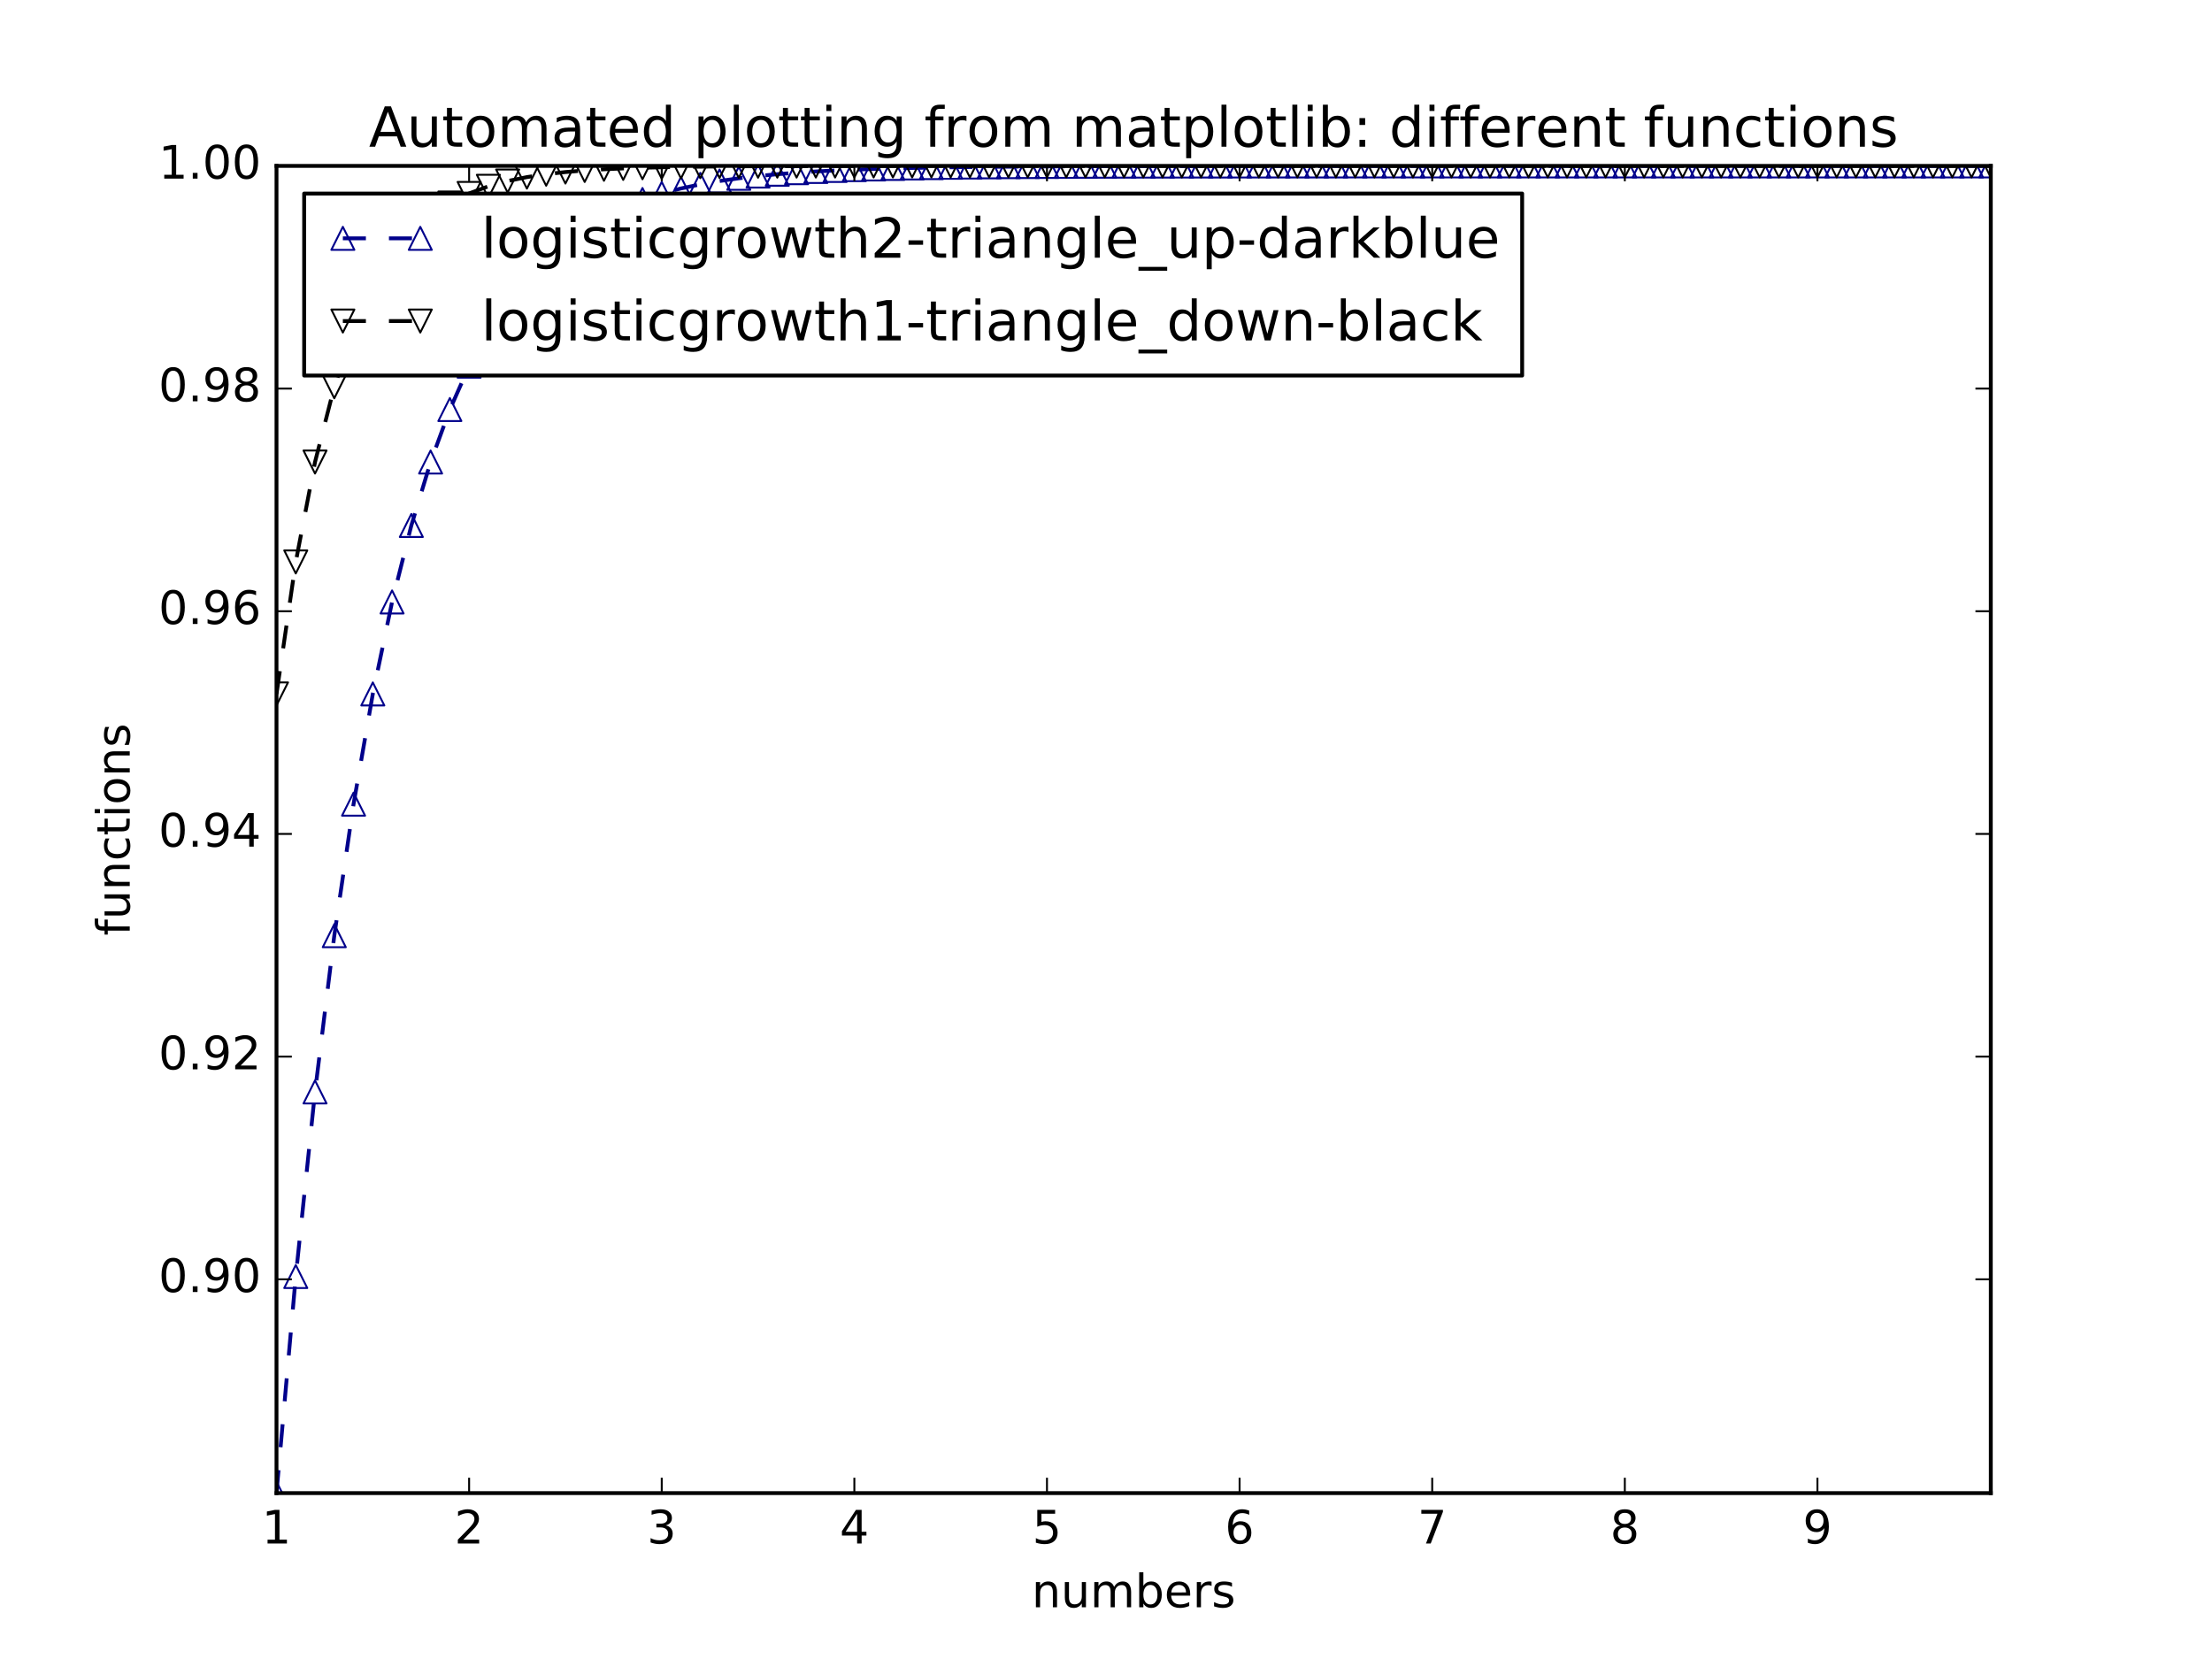 <?xml version="1.0" encoding="utf-8" standalone="no"?>
<!DOCTYPE svg PUBLIC "-//W3C//DTD SVG 1.1//EN"
  "http://www.w3.org/Graphics/SVG/1.1/DTD/svg11.dtd">
<!-- Created with matplotlib (http://matplotlib.org/) -->
<svg height="432pt" version="1.1" viewBox="0 0 576 432" width="576pt" xmlns="http://www.w3.org/2000/svg" xmlns:xlink="http://www.w3.org/1999/xlink">
 <defs>
  <style type="text/css">
*{stroke-linecap:butt;stroke-linejoin:round;stroke-miterlimit:100000;}
  </style>
 </defs>
 <g id="figure_1">
  <g id="patch_1">
   <path d="M 0 432 
L 576 432 
L 576 0 
L 0 0 
z
" style="fill:#ffffff;"/>
  </g>
  <g id="axes_1">
   <g id="patch_2">
    <path d="M 72 388.8 
L 518.4 388.8 
L 518.4 43.2 
L 72 43.2 
z
" style="fill:#ffffff;"/>
   </g>
   <g id="line2d_1">
    <path clip-path="url(#pf451812eda)" d="M 72 388.8 
L 77.016 332.402 
L 82.031 284.339 
L 87.047 243.65 
L 92.063 209.398 
L 97.079 180.7 
L 102.094 156.752 
L 107.11 136.833 
L 112.126 120.312 
L 117.142 106.639 
L 122.157 95.347 
L 127.173 86.034 
L 132.189 78.363 
L 137.204 72.053 
L 142.22 66.865 
L 147.236 62.604 
L 152.252 59.106 
L 157.267 56.236 
L 162.283 53.882 
L 167.299 51.951 
L 172.315 50.369 
L 177.33 49.072 
L 182.346 48.009 
L 187.362 47.139 
L 192.378 46.426 
L 197.393 45.841 
L 202.409 45.363 
L 207.425 44.971 
L 212.44 44.65 
L 217.456 44.387 
L 222.472 44.172 
L 227.488 43.996 
L 232.503 43.852 
L 237.519 43.734 
L 242.535 43.637 
L 247.551 43.558 
L 252.566 43.493 
L 257.582 43.44 
L 262.598 43.396 
L 267.613 43.361 
L 272.629 43.332 
L 277.645 43.308 
L 282.661 43.288 
L 287.676 43.272 
L 292.692 43.259 
L 297.708 43.248 
L 302.724 43.24 
L 307.739 43.232 
L 312.755 43.227 
L 317.771 43.222 
L 322.787 43.218 
L 327.802 43.215 
L 332.818 43.212 
L 337.834 43.21 
L 342.849 43.208 
L 347.865 43.207 
L 352.881 43.205 
L 357.897 43.204 
L 362.912 43.204 
L 367.928 43.203 
L 372.944 43.202 
L 377.96 43.202 
L 382.975 43.202 
L 387.991 43.201 
L 393.007 43.201 
L 398.022 43.201 
L 403.038 43.201 
L 408.054 43.201 
L 413.07 43.2 
L 418.085 43.2 
L 423.101 43.2 
L 428.117 43.2 
L 433.133 43.2 
L 438.148 43.2 
L 443.164 43.2 
L 448.18 43.2 
L 453.196 43.2 
L 458.211 43.2 
L 463.227 43.2 
L 468.243 43.2 
L 473.258 43.2 
L 478.274 43.2 
L 483.29 43.2 
L 488.306 43.2 
L 493.321 43.2 
L 498.337 43.2 
L 503.353 43.2 
L 508.369 43.2 
L 513.384 43.2 
L 518.4 43.2 
" style="fill:none;stroke:#00008b;stroke-dasharray:6,6;stroke-dashoffset:0.0;"/>
    <defs>
     <path d="M 0 -3 
L -3 3 
L 3 3 
z
" id="mbfcfb8d83b" style="stroke:#00008b;stroke-linejoin:miter;stroke-width:0.5;"/>
    </defs>
    <g clip-path="url(#pf451812eda)">
     <use style="fill:none;stroke:#00008b;stroke-linejoin:miter;stroke-width:0.5;" x="72.0" xlink:href="#mbfcfb8d83b" y="388.8"/>
     <use style="fill:none;stroke:#00008b;stroke-linejoin:miter;stroke-width:0.5;" x="77.016" xlink:href="#mbfcfb8d83b" y="332.402"/>
     <use style="fill:none;stroke:#00008b;stroke-linejoin:miter;stroke-width:0.5;" x="82.031" xlink:href="#mbfcfb8d83b" y="284.339"/>
     <use style="fill:none;stroke:#00008b;stroke-linejoin:miter;stroke-width:0.5;" x="87.047" xlink:href="#mbfcfb8d83b" y="243.65"/>
     <use style="fill:none;stroke:#00008b;stroke-linejoin:miter;stroke-width:0.5;" x="92.063" xlink:href="#mbfcfb8d83b" y="209.398"/>
     <use style="fill:none;stroke:#00008b;stroke-linejoin:miter;stroke-width:0.5;" x="97.079" xlink:href="#mbfcfb8d83b" y="180.7"/>
     <use style="fill:none;stroke:#00008b;stroke-linejoin:miter;stroke-width:0.5;" x="102.094" xlink:href="#mbfcfb8d83b" y="156.752"/>
     <use style="fill:none;stroke:#00008b;stroke-linejoin:miter;stroke-width:0.5;" x="107.11" xlink:href="#mbfcfb8d83b" y="136.833"/>
     <use style="fill:none;stroke:#00008b;stroke-linejoin:miter;stroke-width:0.5;" x="112.126" xlink:href="#mbfcfb8d83b" y="120.312"/>
     <use style="fill:none;stroke:#00008b;stroke-linejoin:miter;stroke-width:0.5;" x="117.142" xlink:href="#mbfcfb8d83b" y="106.639"/>
     <use style="fill:none;stroke:#00008b;stroke-linejoin:miter;stroke-width:0.5;" x="122.157" xlink:href="#mbfcfb8d83b" y="95.347"/>
     <use style="fill:none;stroke:#00008b;stroke-linejoin:miter;stroke-width:0.5;" x="127.173" xlink:href="#mbfcfb8d83b" y="86.034"/>
     <use style="fill:none;stroke:#00008b;stroke-linejoin:miter;stroke-width:0.5;" x="132.189" xlink:href="#mbfcfb8d83b" y="78.363"/>
     <use style="fill:none;stroke:#00008b;stroke-linejoin:miter;stroke-width:0.5;" x="137.204" xlink:href="#mbfcfb8d83b" y="72.053"/>
     <use style="fill:none;stroke:#00008b;stroke-linejoin:miter;stroke-width:0.5;" x="142.22" xlink:href="#mbfcfb8d83b" y="66.865"/>
     <use style="fill:none;stroke:#00008b;stroke-linejoin:miter;stroke-width:0.5;" x="147.236" xlink:href="#mbfcfb8d83b" y="62.604"/>
     <use style="fill:none;stroke:#00008b;stroke-linejoin:miter;stroke-width:0.5;" x="152.252" xlink:href="#mbfcfb8d83b" y="59.106"/>
     <use style="fill:none;stroke:#00008b;stroke-linejoin:miter;stroke-width:0.5;" x="157.267" xlink:href="#mbfcfb8d83b" y="56.236"/>
     <use style="fill:none;stroke:#00008b;stroke-linejoin:miter;stroke-width:0.5;" x="162.283" xlink:href="#mbfcfb8d83b" y="53.882"/>
     <use style="fill:none;stroke:#00008b;stroke-linejoin:miter;stroke-width:0.5;" x="167.299" xlink:href="#mbfcfb8d83b" y="51.951"/>
     <use style="fill:none;stroke:#00008b;stroke-linejoin:miter;stroke-width:0.5;" x="172.315" xlink:href="#mbfcfb8d83b" y="50.369"/>
     <use style="fill:none;stroke:#00008b;stroke-linejoin:miter;stroke-width:0.5;" x="177.33" xlink:href="#mbfcfb8d83b" y="49.072"/>
     <use style="fill:none;stroke:#00008b;stroke-linejoin:miter;stroke-width:0.5;" x="182.346" xlink:href="#mbfcfb8d83b" y="48.009"/>
     <use style="fill:none;stroke:#00008b;stroke-linejoin:miter;stroke-width:0.5;" x="187.362" xlink:href="#mbfcfb8d83b" y="47.139"/>
     <use style="fill:none;stroke:#00008b;stroke-linejoin:miter;stroke-width:0.5;" x="192.378" xlink:href="#mbfcfb8d83b" y="46.426"/>
     <use style="fill:none;stroke:#00008b;stroke-linejoin:miter;stroke-width:0.5;" x="197.393" xlink:href="#mbfcfb8d83b" y="45.841"/>
     <use style="fill:none;stroke:#00008b;stroke-linejoin:miter;stroke-width:0.5;" x="202.409" xlink:href="#mbfcfb8d83b" y="45.363"/>
     <use style="fill:none;stroke:#00008b;stroke-linejoin:miter;stroke-width:0.5;" x="207.425" xlink:href="#mbfcfb8d83b" y="44.971"/>
     <use style="fill:none;stroke:#00008b;stroke-linejoin:miter;stroke-width:0.5;" x="212.44" xlink:href="#mbfcfb8d83b" y="44.65"/>
     <use style="fill:none;stroke:#00008b;stroke-linejoin:miter;stroke-width:0.5;" x="217.456" xlink:href="#mbfcfb8d83b" y="44.387"/>
     <use style="fill:none;stroke:#00008b;stroke-linejoin:miter;stroke-width:0.5;" x="222.472" xlink:href="#mbfcfb8d83b" y="44.172"/>
     <use style="fill:none;stroke:#00008b;stroke-linejoin:miter;stroke-width:0.5;" x="227.488" xlink:href="#mbfcfb8d83b" y="43.996"/>
     <use style="fill:none;stroke:#00008b;stroke-linejoin:miter;stroke-width:0.5;" x="232.503" xlink:href="#mbfcfb8d83b" y="43.852"/>
     <use style="fill:none;stroke:#00008b;stroke-linejoin:miter;stroke-width:0.5;" x="237.519" xlink:href="#mbfcfb8d83b" y="43.734"/>
     <use style="fill:none;stroke:#00008b;stroke-linejoin:miter;stroke-width:0.5;" x="242.535" xlink:href="#mbfcfb8d83b" y="43.637"/>
     <use style="fill:none;stroke:#00008b;stroke-linejoin:miter;stroke-width:0.5;" x="247.551" xlink:href="#mbfcfb8d83b" y="43.558"/>
     <use style="fill:none;stroke:#00008b;stroke-linejoin:miter;stroke-width:0.5;" x="252.566" xlink:href="#mbfcfb8d83b" y="43.493"/>
     <use style="fill:none;stroke:#00008b;stroke-linejoin:miter;stroke-width:0.5;" x="257.582" xlink:href="#mbfcfb8d83b" y="43.44"/>
     <use style="fill:none;stroke:#00008b;stroke-linejoin:miter;stroke-width:0.5;" x="262.598" xlink:href="#mbfcfb8d83b" y="43.396"/>
     <use style="fill:none;stroke:#00008b;stroke-linejoin:miter;stroke-width:0.5;" x="267.613" xlink:href="#mbfcfb8d83b" y="43.361"/>
     <use style="fill:none;stroke:#00008b;stroke-linejoin:miter;stroke-width:0.5;" x="272.629" xlink:href="#mbfcfb8d83b" y="43.332"/>
     <use style="fill:none;stroke:#00008b;stroke-linejoin:miter;stroke-width:0.5;" x="277.645" xlink:href="#mbfcfb8d83b" y="43.308"/>
     <use style="fill:none;stroke:#00008b;stroke-linejoin:miter;stroke-width:0.5;" x="282.661" xlink:href="#mbfcfb8d83b" y="43.288"/>
     <use style="fill:none;stroke:#00008b;stroke-linejoin:miter;stroke-width:0.5;" x="287.676" xlink:href="#mbfcfb8d83b" y="43.272"/>
     <use style="fill:none;stroke:#00008b;stroke-linejoin:miter;stroke-width:0.5;" x="292.692" xlink:href="#mbfcfb8d83b" y="43.259"/>
     <use style="fill:none;stroke:#00008b;stroke-linejoin:miter;stroke-width:0.5;" x="297.708" xlink:href="#mbfcfb8d83b" y="43.248"/>
     <use style="fill:none;stroke:#00008b;stroke-linejoin:miter;stroke-width:0.5;" x="302.724" xlink:href="#mbfcfb8d83b" y="43.24"/>
     <use style="fill:none;stroke:#00008b;stroke-linejoin:miter;stroke-width:0.5;" x="307.739" xlink:href="#mbfcfb8d83b" y="43.232"/>
     <use style="fill:none;stroke:#00008b;stroke-linejoin:miter;stroke-width:0.5;" x="312.755" xlink:href="#mbfcfb8d83b" y="43.227"/>
     <use style="fill:none;stroke:#00008b;stroke-linejoin:miter;stroke-width:0.5;" x="317.771" xlink:href="#mbfcfb8d83b" y="43.222"/>
     <use style="fill:none;stroke:#00008b;stroke-linejoin:miter;stroke-width:0.5;" x="322.787" xlink:href="#mbfcfb8d83b" y="43.218"/>
     <use style="fill:none;stroke:#00008b;stroke-linejoin:miter;stroke-width:0.5;" x="327.802" xlink:href="#mbfcfb8d83b" y="43.215"/>
     <use style="fill:none;stroke:#00008b;stroke-linejoin:miter;stroke-width:0.5;" x="332.818" xlink:href="#mbfcfb8d83b" y="43.212"/>
     <use style="fill:none;stroke:#00008b;stroke-linejoin:miter;stroke-width:0.5;" x="337.834" xlink:href="#mbfcfb8d83b" y="43.21"/>
     <use style="fill:none;stroke:#00008b;stroke-linejoin:miter;stroke-width:0.5;" x="342.849" xlink:href="#mbfcfb8d83b" y="43.208"/>
     <use style="fill:none;stroke:#00008b;stroke-linejoin:miter;stroke-width:0.5;" x="347.865" xlink:href="#mbfcfb8d83b" y="43.207"/>
     <use style="fill:none;stroke:#00008b;stroke-linejoin:miter;stroke-width:0.5;" x="352.881" xlink:href="#mbfcfb8d83b" y="43.205"/>
     <use style="fill:none;stroke:#00008b;stroke-linejoin:miter;stroke-width:0.5;" x="357.897" xlink:href="#mbfcfb8d83b" y="43.204"/>
     <use style="fill:none;stroke:#00008b;stroke-linejoin:miter;stroke-width:0.5;" x="362.912" xlink:href="#mbfcfb8d83b" y="43.204"/>
     <use style="fill:none;stroke:#00008b;stroke-linejoin:miter;stroke-width:0.5;" x="367.928" xlink:href="#mbfcfb8d83b" y="43.203"/>
     <use style="fill:none;stroke:#00008b;stroke-linejoin:miter;stroke-width:0.5;" x="372.944" xlink:href="#mbfcfb8d83b" y="43.202"/>
     <use style="fill:none;stroke:#00008b;stroke-linejoin:miter;stroke-width:0.5;" x="377.96" xlink:href="#mbfcfb8d83b" y="43.202"/>
     <use style="fill:none;stroke:#00008b;stroke-linejoin:miter;stroke-width:0.5;" x="382.975" xlink:href="#mbfcfb8d83b" y="43.202"/>
     <use style="fill:none;stroke:#00008b;stroke-linejoin:miter;stroke-width:0.5;" x="387.991" xlink:href="#mbfcfb8d83b" y="43.201"/>
     <use style="fill:none;stroke:#00008b;stroke-linejoin:miter;stroke-width:0.5;" x="393.007" xlink:href="#mbfcfb8d83b" y="43.201"/>
     <use style="fill:none;stroke:#00008b;stroke-linejoin:miter;stroke-width:0.5;" x="398.022" xlink:href="#mbfcfb8d83b" y="43.201"/>
     <use style="fill:none;stroke:#00008b;stroke-linejoin:miter;stroke-width:0.5;" x="403.038" xlink:href="#mbfcfb8d83b" y="43.201"/>
     <use style="fill:none;stroke:#00008b;stroke-linejoin:miter;stroke-width:0.5;" x="408.054" xlink:href="#mbfcfb8d83b" y="43.201"/>
     <use style="fill:none;stroke:#00008b;stroke-linejoin:miter;stroke-width:0.5;" x="413.07" xlink:href="#mbfcfb8d83b" y="43.2"/>
     <use style="fill:none;stroke:#00008b;stroke-linejoin:miter;stroke-width:0.5;" x="418.085" xlink:href="#mbfcfb8d83b" y="43.2"/>
     <use style="fill:none;stroke:#00008b;stroke-linejoin:miter;stroke-width:0.5;" x="423.101" xlink:href="#mbfcfb8d83b" y="43.2"/>
     <use style="fill:none;stroke:#00008b;stroke-linejoin:miter;stroke-width:0.5;" x="428.117" xlink:href="#mbfcfb8d83b" y="43.2"/>
     <use style="fill:none;stroke:#00008b;stroke-linejoin:miter;stroke-width:0.5;" x="433.133" xlink:href="#mbfcfb8d83b" y="43.2"/>
     <use style="fill:none;stroke:#00008b;stroke-linejoin:miter;stroke-width:0.5;" x="438.148" xlink:href="#mbfcfb8d83b" y="43.2"/>
     <use style="fill:none;stroke:#00008b;stroke-linejoin:miter;stroke-width:0.5;" x="443.164" xlink:href="#mbfcfb8d83b" y="43.2"/>
     <use style="fill:none;stroke:#00008b;stroke-linejoin:miter;stroke-width:0.5;" x="448.18" xlink:href="#mbfcfb8d83b" y="43.2"/>
     <use style="fill:none;stroke:#00008b;stroke-linejoin:miter;stroke-width:0.5;" x="453.196" xlink:href="#mbfcfb8d83b" y="43.2"/>
     <use style="fill:none;stroke:#00008b;stroke-linejoin:miter;stroke-width:0.5;" x="458.211" xlink:href="#mbfcfb8d83b" y="43.2"/>
     <use style="fill:none;stroke:#00008b;stroke-linejoin:miter;stroke-width:0.5;" x="463.227" xlink:href="#mbfcfb8d83b" y="43.2"/>
     <use style="fill:none;stroke:#00008b;stroke-linejoin:miter;stroke-width:0.5;" x="468.243" xlink:href="#mbfcfb8d83b" y="43.2"/>
     <use style="fill:none;stroke:#00008b;stroke-linejoin:miter;stroke-width:0.5;" x="473.258" xlink:href="#mbfcfb8d83b" y="43.2"/>
     <use style="fill:none;stroke:#00008b;stroke-linejoin:miter;stroke-width:0.5;" x="478.274" xlink:href="#mbfcfb8d83b" y="43.2"/>
     <use style="fill:none;stroke:#00008b;stroke-linejoin:miter;stroke-width:0.5;" x="483.29" xlink:href="#mbfcfb8d83b" y="43.2"/>
     <use style="fill:none;stroke:#00008b;stroke-linejoin:miter;stroke-width:0.5;" x="488.306" xlink:href="#mbfcfb8d83b" y="43.2"/>
     <use style="fill:none;stroke:#00008b;stroke-linejoin:miter;stroke-width:0.5;" x="493.321" xlink:href="#mbfcfb8d83b" y="43.2"/>
     <use style="fill:none;stroke:#00008b;stroke-linejoin:miter;stroke-width:0.5;" x="498.337" xlink:href="#mbfcfb8d83b" y="43.2"/>
     <use style="fill:none;stroke:#00008b;stroke-linejoin:miter;stroke-width:0.5;" x="503.353" xlink:href="#mbfcfb8d83b" y="43.2"/>
     <use style="fill:none;stroke:#00008b;stroke-linejoin:miter;stroke-width:0.5;" x="508.369" xlink:href="#mbfcfb8d83b" y="43.2"/>
     <use style="fill:none;stroke:#00008b;stroke-linejoin:miter;stroke-width:0.5;" x="513.384" xlink:href="#mbfcfb8d83b" y="43.2"/>
     <use style="fill:none;stroke:#00008b;stroke-linejoin:miter;stroke-width:0.5;" x="518.4" xlink:href="#mbfcfb8d83b" y="43.2"/>
    </g>
   </g>
   <g id="line2d_2">
    <path clip-path="url(#pf451812eda)" d="M 72 180.7 
L 77.016 146.33 
L 82.031 120.312 
L 87.047 100.722 
L 92.063 86.034 
L 97.079 75.054 
L 102.094 66.865 
L 107.11 60.769 
L 112.126 56.236 
L 117.142 52.868 
L 122.157 50.369 
L 127.173 48.514 
L 132.189 47.139 
L 137.204 46.119 
L 142.22 45.363 
L 147.236 44.803 
L 152.252 44.387 
L 157.267 44.08 
L 162.283 43.852 
L 167.299 43.683 
L 172.315 43.558 
L 177.33 43.465 
L 182.346 43.396 
L 187.362 43.345 
L 192.378 43.308 
L 197.393 43.28 
L 202.409 43.259 
L 207.425 43.244 
L 212.44 43.232 
L 217.456 43.224 
L 222.472 43.218 
L 227.488 43.213 
L 232.503 43.21 
L 237.519 43.207 
L 242.535 43.205 
L 247.551 43.204 
L 252.566 43.203 
L 257.582 43.202 
L 262.598 43.202 
L 267.613 43.201 
L 272.629 43.201 
L 277.645 43.201 
L 282.661 43.2 
L 287.676 43.2 
L 292.692 43.2 
L 297.708 43.2 
L 302.724 43.2 
L 307.739 43.2 
L 312.755 43.2 
L 317.771 43.2 
L 322.787 43.2 
L 327.802 43.2 
L 332.818 43.2 
L 337.834 43.2 
L 342.849 43.2 
L 347.865 43.2 
L 352.881 43.2 
L 357.897 43.2 
L 362.912 43.2 
L 367.928 43.2 
L 372.944 43.2 
L 377.96 43.2 
L 382.975 43.2 
L 387.991 43.2 
L 393.007 43.2 
L 398.022 43.2 
L 403.038 43.2 
L 408.054 43.2 
L 413.07 43.2 
L 418.085 43.2 
L 423.101 43.2 
L 428.117 43.2 
L 433.133 43.2 
L 438.148 43.2 
L 443.164 43.2 
L 448.18 43.2 
L 453.196 43.2 
L 458.211 43.2 
L 463.227 43.2 
L 468.243 43.2 
L 473.258 43.2 
L 478.274 43.2 
L 483.29 43.2 
L 488.306 43.2 
L 493.321 43.2 
L 498.337 43.2 
L 503.353 43.2 
L 508.369 43.2 
L 513.384 43.2 
L 518.4 43.2 
" style="fill:none;stroke:#000000;stroke-dasharray:6,6;stroke-dashoffset:0.0;"/>
    <defs>
     <path d="M -0 3 
L 3 -3 
L -3 -3 
z
" id="m6c54892cf6" style="stroke:#000000;stroke-linejoin:miter;stroke-width:0.5;"/>
    </defs>
    <g clip-path="url(#pf451812eda)">
     <use style="fill:none;stroke:#000000;stroke-linejoin:miter;stroke-width:0.5;" x="72.0" xlink:href="#m6c54892cf6" y="180.7"/>
     <use style="fill:none;stroke:#000000;stroke-linejoin:miter;stroke-width:0.5;" x="77.016" xlink:href="#m6c54892cf6" y="146.33"/>
     <use style="fill:none;stroke:#000000;stroke-linejoin:miter;stroke-width:0.5;" x="82.031" xlink:href="#m6c54892cf6" y="120.312"/>
     <use style="fill:none;stroke:#000000;stroke-linejoin:miter;stroke-width:0.5;" x="87.047" xlink:href="#m6c54892cf6" y="100.722"/>
     <use style="fill:none;stroke:#000000;stroke-linejoin:miter;stroke-width:0.5;" x="92.063" xlink:href="#m6c54892cf6" y="86.034"/>
     <use style="fill:none;stroke:#000000;stroke-linejoin:miter;stroke-width:0.5;" x="97.079" xlink:href="#m6c54892cf6" y="75.054"/>
     <use style="fill:none;stroke:#000000;stroke-linejoin:miter;stroke-width:0.5;" x="102.094" xlink:href="#m6c54892cf6" y="66.865"/>
     <use style="fill:none;stroke:#000000;stroke-linejoin:miter;stroke-width:0.5;" x="107.11" xlink:href="#m6c54892cf6" y="60.769"/>
     <use style="fill:none;stroke:#000000;stroke-linejoin:miter;stroke-width:0.5;" x="112.126" xlink:href="#m6c54892cf6" y="56.236"/>
     <use style="fill:none;stroke:#000000;stroke-linejoin:miter;stroke-width:0.5;" x="117.142" xlink:href="#m6c54892cf6" y="52.868"/>
     <use style="fill:none;stroke:#000000;stroke-linejoin:miter;stroke-width:0.5;" x="122.157" xlink:href="#m6c54892cf6" y="50.369"/>
     <use style="fill:none;stroke:#000000;stroke-linejoin:miter;stroke-width:0.5;" x="127.173" xlink:href="#m6c54892cf6" y="48.514"/>
     <use style="fill:none;stroke:#000000;stroke-linejoin:miter;stroke-width:0.5;" x="132.189" xlink:href="#m6c54892cf6" y="47.139"/>
     <use style="fill:none;stroke:#000000;stroke-linejoin:miter;stroke-width:0.5;" x="137.204" xlink:href="#m6c54892cf6" y="46.119"/>
     <use style="fill:none;stroke:#000000;stroke-linejoin:miter;stroke-width:0.5;" x="142.22" xlink:href="#m6c54892cf6" y="45.363"/>
     <use style="fill:none;stroke:#000000;stroke-linejoin:miter;stroke-width:0.5;" x="147.236" xlink:href="#m6c54892cf6" y="44.803"/>
     <use style="fill:none;stroke:#000000;stroke-linejoin:miter;stroke-width:0.5;" x="152.252" xlink:href="#m6c54892cf6" y="44.387"/>
     <use style="fill:none;stroke:#000000;stroke-linejoin:miter;stroke-width:0.5;" x="157.267" xlink:href="#m6c54892cf6" y="44.08"/>
     <use style="fill:none;stroke:#000000;stroke-linejoin:miter;stroke-width:0.5;" x="162.283" xlink:href="#m6c54892cf6" y="43.852"/>
     <use style="fill:none;stroke:#000000;stroke-linejoin:miter;stroke-width:0.5;" x="167.299" xlink:href="#m6c54892cf6" y="43.683"/>
     <use style="fill:none;stroke:#000000;stroke-linejoin:miter;stroke-width:0.5;" x="172.315" xlink:href="#m6c54892cf6" y="43.558"/>
     <use style="fill:none;stroke:#000000;stroke-linejoin:miter;stroke-width:0.5;" x="177.33" xlink:href="#m6c54892cf6" y="43.465"/>
     <use style="fill:none;stroke:#000000;stroke-linejoin:miter;stroke-width:0.5;" x="182.346" xlink:href="#m6c54892cf6" y="43.396"/>
     <use style="fill:none;stroke:#000000;stroke-linejoin:miter;stroke-width:0.5;" x="187.362" xlink:href="#m6c54892cf6" y="43.345"/>
     <use style="fill:none;stroke:#000000;stroke-linejoin:miter;stroke-width:0.5;" x="192.378" xlink:href="#m6c54892cf6" y="43.308"/>
     <use style="fill:none;stroke:#000000;stroke-linejoin:miter;stroke-width:0.5;" x="197.393" xlink:href="#m6c54892cf6" y="43.28"/>
     <use style="fill:none;stroke:#000000;stroke-linejoin:miter;stroke-width:0.5;" x="202.409" xlink:href="#m6c54892cf6" y="43.259"/>
     <use style="fill:none;stroke:#000000;stroke-linejoin:miter;stroke-width:0.5;" x="207.425" xlink:href="#m6c54892cf6" y="43.244"/>
     <use style="fill:none;stroke:#000000;stroke-linejoin:miter;stroke-width:0.5;" x="212.44" xlink:href="#m6c54892cf6" y="43.232"/>
     <use style="fill:none;stroke:#000000;stroke-linejoin:miter;stroke-width:0.5;" x="217.456" xlink:href="#m6c54892cf6" y="43.224"/>
     <use style="fill:none;stroke:#000000;stroke-linejoin:miter;stroke-width:0.5;" x="222.472" xlink:href="#m6c54892cf6" y="43.218"/>
     <use style="fill:none;stroke:#000000;stroke-linejoin:miter;stroke-width:0.5;" x="227.488" xlink:href="#m6c54892cf6" y="43.213"/>
     <use style="fill:none;stroke:#000000;stroke-linejoin:miter;stroke-width:0.5;" x="232.503" xlink:href="#m6c54892cf6" y="43.21"/>
     <use style="fill:none;stroke:#000000;stroke-linejoin:miter;stroke-width:0.5;" x="237.519" xlink:href="#m6c54892cf6" y="43.207"/>
     <use style="fill:none;stroke:#000000;stroke-linejoin:miter;stroke-width:0.5;" x="242.535" xlink:href="#m6c54892cf6" y="43.205"/>
     <use style="fill:none;stroke:#000000;stroke-linejoin:miter;stroke-width:0.5;" x="247.551" xlink:href="#m6c54892cf6" y="43.204"/>
     <use style="fill:none;stroke:#000000;stroke-linejoin:miter;stroke-width:0.5;" x="252.566" xlink:href="#m6c54892cf6" y="43.203"/>
     <use style="fill:none;stroke:#000000;stroke-linejoin:miter;stroke-width:0.5;" x="257.582" xlink:href="#m6c54892cf6" y="43.202"/>
     <use style="fill:none;stroke:#000000;stroke-linejoin:miter;stroke-width:0.5;" x="262.598" xlink:href="#m6c54892cf6" y="43.202"/>
     <use style="fill:none;stroke:#000000;stroke-linejoin:miter;stroke-width:0.5;" x="267.613" xlink:href="#m6c54892cf6" y="43.201"/>
     <use style="fill:none;stroke:#000000;stroke-linejoin:miter;stroke-width:0.5;" x="272.629" xlink:href="#m6c54892cf6" y="43.201"/>
     <use style="fill:none;stroke:#000000;stroke-linejoin:miter;stroke-width:0.5;" x="277.645" xlink:href="#m6c54892cf6" y="43.201"/>
     <use style="fill:none;stroke:#000000;stroke-linejoin:miter;stroke-width:0.5;" x="282.661" xlink:href="#m6c54892cf6" y="43.2"/>
     <use style="fill:none;stroke:#000000;stroke-linejoin:miter;stroke-width:0.5;" x="287.676" xlink:href="#m6c54892cf6" y="43.2"/>
     <use style="fill:none;stroke:#000000;stroke-linejoin:miter;stroke-width:0.5;" x="292.692" xlink:href="#m6c54892cf6" y="43.2"/>
     <use style="fill:none;stroke:#000000;stroke-linejoin:miter;stroke-width:0.5;" x="297.708" xlink:href="#m6c54892cf6" y="43.2"/>
     <use style="fill:none;stroke:#000000;stroke-linejoin:miter;stroke-width:0.5;" x="302.724" xlink:href="#m6c54892cf6" y="43.2"/>
     <use style="fill:none;stroke:#000000;stroke-linejoin:miter;stroke-width:0.5;" x="307.739" xlink:href="#m6c54892cf6" y="43.2"/>
     <use style="fill:none;stroke:#000000;stroke-linejoin:miter;stroke-width:0.5;" x="312.755" xlink:href="#m6c54892cf6" y="43.2"/>
     <use style="fill:none;stroke:#000000;stroke-linejoin:miter;stroke-width:0.5;" x="317.771" xlink:href="#m6c54892cf6" y="43.2"/>
     <use style="fill:none;stroke:#000000;stroke-linejoin:miter;stroke-width:0.5;" x="322.787" xlink:href="#m6c54892cf6" y="43.2"/>
     <use style="fill:none;stroke:#000000;stroke-linejoin:miter;stroke-width:0.5;" x="327.802" xlink:href="#m6c54892cf6" y="43.2"/>
     <use style="fill:none;stroke:#000000;stroke-linejoin:miter;stroke-width:0.5;" x="332.818" xlink:href="#m6c54892cf6" y="43.2"/>
     <use style="fill:none;stroke:#000000;stroke-linejoin:miter;stroke-width:0.5;" x="337.834" xlink:href="#m6c54892cf6" y="43.2"/>
     <use style="fill:none;stroke:#000000;stroke-linejoin:miter;stroke-width:0.5;" x="342.849" xlink:href="#m6c54892cf6" y="43.2"/>
     <use style="fill:none;stroke:#000000;stroke-linejoin:miter;stroke-width:0.5;" x="347.865" xlink:href="#m6c54892cf6" y="43.2"/>
     <use style="fill:none;stroke:#000000;stroke-linejoin:miter;stroke-width:0.5;" x="352.881" xlink:href="#m6c54892cf6" y="43.2"/>
     <use style="fill:none;stroke:#000000;stroke-linejoin:miter;stroke-width:0.5;" x="357.897" xlink:href="#m6c54892cf6" y="43.2"/>
     <use style="fill:none;stroke:#000000;stroke-linejoin:miter;stroke-width:0.5;" x="362.912" xlink:href="#m6c54892cf6" y="43.2"/>
     <use style="fill:none;stroke:#000000;stroke-linejoin:miter;stroke-width:0.5;" x="367.928" xlink:href="#m6c54892cf6" y="43.2"/>
     <use style="fill:none;stroke:#000000;stroke-linejoin:miter;stroke-width:0.5;" x="372.944" xlink:href="#m6c54892cf6" y="43.2"/>
     <use style="fill:none;stroke:#000000;stroke-linejoin:miter;stroke-width:0.5;" x="377.96" xlink:href="#m6c54892cf6" y="43.2"/>
     <use style="fill:none;stroke:#000000;stroke-linejoin:miter;stroke-width:0.5;" x="382.975" xlink:href="#m6c54892cf6" y="43.2"/>
     <use style="fill:none;stroke:#000000;stroke-linejoin:miter;stroke-width:0.5;" x="387.991" xlink:href="#m6c54892cf6" y="43.2"/>
     <use style="fill:none;stroke:#000000;stroke-linejoin:miter;stroke-width:0.5;" x="393.007" xlink:href="#m6c54892cf6" y="43.2"/>
     <use style="fill:none;stroke:#000000;stroke-linejoin:miter;stroke-width:0.5;" x="398.022" xlink:href="#m6c54892cf6" y="43.2"/>
     <use style="fill:none;stroke:#000000;stroke-linejoin:miter;stroke-width:0.5;" x="403.038" xlink:href="#m6c54892cf6" y="43.2"/>
     <use style="fill:none;stroke:#000000;stroke-linejoin:miter;stroke-width:0.5;" x="408.054" xlink:href="#m6c54892cf6" y="43.2"/>
     <use style="fill:none;stroke:#000000;stroke-linejoin:miter;stroke-width:0.5;" x="413.07" xlink:href="#m6c54892cf6" y="43.2"/>
     <use style="fill:none;stroke:#000000;stroke-linejoin:miter;stroke-width:0.5;" x="418.085" xlink:href="#m6c54892cf6" y="43.2"/>
     <use style="fill:none;stroke:#000000;stroke-linejoin:miter;stroke-width:0.5;" x="423.101" xlink:href="#m6c54892cf6" y="43.2"/>
     <use style="fill:none;stroke:#000000;stroke-linejoin:miter;stroke-width:0.5;" x="428.117" xlink:href="#m6c54892cf6" y="43.2"/>
     <use style="fill:none;stroke:#000000;stroke-linejoin:miter;stroke-width:0.5;" x="433.133" xlink:href="#m6c54892cf6" y="43.2"/>
     <use style="fill:none;stroke:#000000;stroke-linejoin:miter;stroke-width:0.5;" x="438.148" xlink:href="#m6c54892cf6" y="43.2"/>
     <use style="fill:none;stroke:#000000;stroke-linejoin:miter;stroke-width:0.5;" x="443.164" xlink:href="#m6c54892cf6" y="43.2"/>
     <use style="fill:none;stroke:#000000;stroke-linejoin:miter;stroke-width:0.5;" x="448.18" xlink:href="#m6c54892cf6" y="43.2"/>
     <use style="fill:none;stroke:#000000;stroke-linejoin:miter;stroke-width:0.5;" x="453.196" xlink:href="#m6c54892cf6" y="43.2"/>
     <use style="fill:none;stroke:#000000;stroke-linejoin:miter;stroke-width:0.5;" x="458.211" xlink:href="#m6c54892cf6" y="43.2"/>
     <use style="fill:none;stroke:#000000;stroke-linejoin:miter;stroke-width:0.5;" x="463.227" xlink:href="#m6c54892cf6" y="43.2"/>
     <use style="fill:none;stroke:#000000;stroke-linejoin:miter;stroke-width:0.5;" x="468.243" xlink:href="#m6c54892cf6" y="43.2"/>
     <use style="fill:none;stroke:#000000;stroke-linejoin:miter;stroke-width:0.5;" x="473.258" xlink:href="#m6c54892cf6" y="43.2"/>
     <use style="fill:none;stroke:#000000;stroke-linejoin:miter;stroke-width:0.5;" x="478.274" xlink:href="#m6c54892cf6" y="43.2"/>
     <use style="fill:none;stroke:#000000;stroke-linejoin:miter;stroke-width:0.5;" x="483.29" xlink:href="#m6c54892cf6" y="43.2"/>
     <use style="fill:none;stroke:#000000;stroke-linejoin:miter;stroke-width:0.5;" x="488.306" xlink:href="#m6c54892cf6" y="43.2"/>
     <use style="fill:none;stroke:#000000;stroke-linejoin:miter;stroke-width:0.5;" x="493.321" xlink:href="#m6c54892cf6" y="43.2"/>
     <use style="fill:none;stroke:#000000;stroke-linejoin:miter;stroke-width:0.5;" x="498.337" xlink:href="#m6c54892cf6" y="43.2"/>
     <use style="fill:none;stroke:#000000;stroke-linejoin:miter;stroke-width:0.5;" x="503.353" xlink:href="#m6c54892cf6" y="43.2"/>
     <use style="fill:none;stroke:#000000;stroke-linejoin:miter;stroke-width:0.5;" x="508.369" xlink:href="#m6c54892cf6" y="43.2"/>
     <use style="fill:none;stroke:#000000;stroke-linejoin:miter;stroke-width:0.5;" x="513.384" xlink:href="#m6c54892cf6" y="43.2"/>
     <use style="fill:none;stroke:#000000;stroke-linejoin:miter;stroke-width:0.5;" x="518.4" xlink:href="#m6c54892cf6" y="43.2"/>
    </g>
   </g>
   <g id="patch_3">
    <path d="M 72 43.2 
L 518.4 43.2 
" style="fill:none;stroke:#000000;stroke-linecap:square;stroke-linejoin:miter;"/>
   </g>
   <g id="patch_4">
    <path d="M 518.4 388.8 
L 518.4 43.2 
" style="fill:none;stroke:#000000;stroke-linecap:square;stroke-linejoin:miter;"/>
   </g>
   <g id="patch_5">
    <path d="M 72 388.8 
L 518.4 388.8 
" style="fill:none;stroke:#000000;stroke-linecap:square;stroke-linejoin:miter;"/>
   </g>
   <g id="patch_6">
    <path d="M 72 388.8 
L 72 43.2 
" style="fill:none;stroke:#000000;stroke-linecap:square;stroke-linejoin:miter;"/>
   </g>
   <g id="matplotlib.axis_1">
    <g id="xtick_1">
     <g id="line2d_3">
      <defs>
       <path d="M 0 0 
L 0 -4 
" id="mddf1aa91af" style="stroke:#000000;stroke-width:0.5;"/>
      </defs>
      <g>
       <use style="stroke:#000000;stroke-width:0.5;" x="72.0" xlink:href="#mddf1aa91af" y="388.8"/>
      </g>
     </g>
     <g id="line2d_4">
      <defs>
       <path d="M 0 0 
L 0 4 
" id="m820cd2c4d8" style="stroke:#000000;stroke-width:0.5;"/>
      </defs>
      <g>
       <use style="stroke:#000000;stroke-width:0.5;" x="72.0" xlink:href="#m820cd2c4d8" y="43.2"/>
      </g>
     </g>
     <g id="text_1">
      <!-- 1 -->
      <defs>
       <path d="M 12.406 8.297 
L 28.516 8.297 
L 28.516 63.922 
L 10.984 60.406 
L 10.984 69.391 
L 28.422 72.906 
L 38.281 72.906 
L 38.281 8.297 
L 54.391 8.297 
L 54.391 0 
L 12.406 0 
z
" id="BitstreamVeraSans-Roman-31"/>
      </defs>
      <g transform="translate(68.183 401.918)scale(0.12 -0.12)">
       <use xlink:href="#BitstreamVeraSans-Roman-31"/>
      </g>
     </g>
    </g>
    <g id="xtick_2">
     <g id="line2d_5">
      <g>
       <use style="stroke:#000000;stroke-width:0.5;" x="122.157" xlink:href="#mddf1aa91af" y="388.8"/>
      </g>
     </g>
     <g id="line2d_6">
      <g>
       <use style="stroke:#000000;stroke-width:0.5;" x="122.157" xlink:href="#m820cd2c4d8" y="43.2"/>
      </g>
     </g>
     <g id="text_2">
      <!-- 2 -->
      <defs>
       <path d="M 19.188 8.297 
L 53.609 8.297 
L 53.609 0 
L 7.328 0 
L 7.328 8.297 
Q 12.938 14.109 22.625 23.891 
Q 32.328 33.688 34.812 36.531 
Q 39.547 41.844 41.422 45.531 
Q 43.312 49.219 43.312 52.781 
Q 43.312 58.594 39.234 62.25 
Q 35.156 65.922 28.609 65.922 
Q 23.969 65.922 18.812 64.312 
Q 13.672 62.703 7.812 59.422 
L 7.812 69.391 
Q 13.766 71.781 18.938 73 
Q 24.125 74.219 28.422 74.219 
Q 39.75 74.219 46.484 68.547 
Q 53.219 62.891 53.219 53.422 
Q 53.219 48.922 51.531 44.891 
Q 49.859 40.875 45.406 35.406 
Q 44.188 33.984 37.641 27.219 
Q 31.109 20.453 19.188 8.297 
" id="BitstreamVeraSans-Roman-32"/>
      </defs>
      <g transform="translate(118.34 401.918)scale(0.12 -0.12)">
       <use xlink:href="#BitstreamVeraSans-Roman-32"/>
      </g>
     </g>
    </g>
    <g id="xtick_3">
     <g id="line2d_7">
      <g>
       <use style="stroke:#000000;stroke-width:0.5;" x="172.315" xlink:href="#mddf1aa91af" y="388.8"/>
      </g>
     </g>
     <g id="line2d_8">
      <g>
       <use style="stroke:#000000;stroke-width:0.5;" x="172.315" xlink:href="#m820cd2c4d8" y="43.2"/>
      </g>
     </g>
     <g id="text_3">
      <!-- 3 -->
      <defs>
       <path d="M 40.578 39.312 
Q 47.656 37.797 51.625 33 
Q 55.609 28.219 55.609 21.188 
Q 55.609 10.406 48.188 4.484 
Q 40.766 -1.422 27.094 -1.422 
Q 22.516 -1.422 17.656 -0.516 
Q 12.797 0.391 7.625 2.203 
L 7.625 11.719 
Q 11.719 9.328 16.594 8.109 
Q 21.484 6.891 26.812 6.891 
Q 36.078 6.891 40.938 10.547 
Q 45.797 14.203 45.797 21.188 
Q 45.797 27.641 41.281 31.266 
Q 36.766 34.906 28.719 34.906 
L 20.219 34.906 
L 20.219 43.016 
L 29.109 43.016 
Q 36.375 43.016 40.234 45.922 
Q 44.094 48.828 44.094 54.297 
Q 44.094 59.906 40.109 62.906 
Q 36.141 65.922 28.719 65.922 
Q 24.656 65.922 20.016 65.031 
Q 15.375 64.156 9.812 62.312 
L 9.812 71.094 
Q 15.438 72.656 20.344 73.438 
Q 25.25 74.219 29.594 74.219 
Q 40.828 74.219 47.359 69.109 
Q 53.906 64.016 53.906 55.328 
Q 53.906 49.266 50.438 45.094 
Q 46.969 40.922 40.578 39.312 
" id="BitstreamVeraSans-Roman-33"/>
      </defs>
      <g transform="translate(168.497 401.918)scale(0.12 -0.12)">
       <use xlink:href="#BitstreamVeraSans-Roman-33"/>
      </g>
     </g>
    </g>
    <g id="xtick_4">
     <g id="line2d_9">
      <g>
       <use style="stroke:#000000;stroke-width:0.5;" x="222.472" xlink:href="#mddf1aa91af" y="388.8"/>
      </g>
     </g>
     <g id="line2d_10">
      <g>
       <use style="stroke:#000000;stroke-width:0.5;" x="222.472" xlink:href="#m820cd2c4d8" y="43.2"/>
      </g>
     </g>
     <g id="text_4">
      <!-- 4 -->
      <defs>
       <path d="M 37.797 64.312 
L 12.891 25.391 
L 37.797 25.391 
z
M 35.203 72.906 
L 47.609 72.906 
L 47.609 25.391 
L 58.016 25.391 
L 58.016 17.188 
L 47.609 17.188 
L 47.609 0 
L 37.797 0 
L 37.797 17.188 
L 4.891 17.188 
L 4.891 26.703 
z
" id="BitstreamVeraSans-Roman-34"/>
      </defs>
      <g transform="translate(218.654 401.918)scale(0.12 -0.12)">
       <use xlink:href="#BitstreamVeraSans-Roman-34"/>
      </g>
     </g>
    </g>
    <g id="xtick_5">
     <g id="line2d_11">
      <g>
       <use style="stroke:#000000;stroke-width:0.5;" x="272.629" xlink:href="#mddf1aa91af" y="388.8"/>
      </g>
     </g>
     <g id="line2d_12">
      <g>
       <use style="stroke:#000000;stroke-width:0.5;" x="272.629" xlink:href="#m820cd2c4d8" y="43.2"/>
      </g>
     </g>
     <g id="text_5">
      <!-- 5 -->
      <defs>
       <path d="M 10.797 72.906 
L 49.516 72.906 
L 49.516 64.594 
L 19.828 64.594 
L 19.828 46.734 
Q 21.969 47.469 24.109 47.828 
Q 26.266 48.188 28.422 48.188 
Q 40.625 48.188 47.75 41.5 
Q 54.891 34.812 54.891 23.391 
Q 54.891 11.625 47.562 5.094 
Q 40.234 -1.422 26.906 -1.422 
Q 22.312 -1.422 17.547 -0.641 
Q 12.797 0.141 7.719 1.703 
L 7.719 11.625 
Q 12.109 9.234 16.797 8.062 
Q 21.484 6.891 26.703 6.891 
Q 35.156 6.891 40.078 11.328 
Q 45.016 15.766 45.016 23.391 
Q 45.016 31 40.078 35.438 
Q 35.156 39.891 26.703 39.891 
Q 22.75 39.891 18.812 39.016 
Q 14.891 38.141 10.797 36.281 
z
" id="BitstreamVeraSans-Roman-35"/>
      </defs>
      <g transform="translate(268.812 401.918)scale(0.12 -0.12)">
       <use xlink:href="#BitstreamVeraSans-Roman-35"/>
      </g>
     </g>
    </g>
    <g id="xtick_6">
     <g id="line2d_13">
      <g>
       <use style="stroke:#000000;stroke-width:0.5;" x="322.787" xlink:href="#mddf1aa91af" y="388.8"/>
      </g>
     </g>
     <g id="line2d_14">
      <g>
       <use style="stroke:#000000;stroke-width:0.5;" x="322.787" xlink:href="#m820cd2c4d8" y="43.2"/>
      </g>
     </g>
     <g id="text_6">
      <!-- 6 -->
      <defs>
       <path d="M 33.016 40.375 
Q 26.375 40.375 22.484 35.828 
Q 18.609 31.297 18.609 23.391 
Q 18.609 15.531 22.484 10.953 
Q 26.375 6.391 33.016 6.391 
Q 39.656 6.391 43.531 10.953 
Q 47.406 15.531 47.406 23.391 
Q 47.406 31.297 43.531 35.828 
Q 39.656 40.375 33.016 40.375 
M 52.594 71.297 
L 52.594 62.312 
Q 48.875 64.062 45.094 64.984 
Q 41.312 65.922 37.594 65.922 
Q 27.828 65.922 22.672 59.328 
Q 17.531 52.734 16.797 39.406 
Q 19.672 43.656 24.016 45.922 
Q 28.375 48.188 33.594 48.188 
Q 44.578 48.188 50.953 41.516 
Q 57.328 34.859 57.328 23.391 
Q 57.328 12.156 50.688 5.359 
Q 44.047 -1.422 33.016 -1.422 
Q 20.359 -1.422 13.672 8.266 
Q 6.984 17.969 6.984 36.375 
Q 6.984 53.656 15.188 63.938 
Q 23.391 74.219 37.203 74.219 
Q 40.922 74.219 44.703 73.484 
Q 48.484 72.75 52.594 71.297 
" id="BitstreamVeraSans-Roman-36"/>
      </defs>
      <g transform="translate(318.969 401.918)scale(0.12 -0.12)">
       <use xlink:href="#BitstreamVeraSans-Roman-36"/>
      </g>
     </g>
    </g>
    <g id="xtick_7">
     <g id="line2d_15">
      <g>
       <use style="stroke:#000000;stroke-width:0.5;" x="372.944" xlink:href="#mddf1aa91af" y="388.8"/>
      </g>
     </g>
     <g id="line2d_16">
      <g>
       <use style="stroke:#000000;stroke-width:0.5;" x="372.944" xlink:href="#m820cd2c4d8" y="43.2"/>
      </g>
     </g>
     <g id="text_7">
      <!-- 7 -->
      <defs>
       <path d="M 8.203 72.906 
L 55.078 72.906 
L 55.078 68.703 
L 28.609 0 
L 18.312 0 
L 43.219 64.594 
L 8.203 64.594 
z
" id="BitstreamVeraSans-Roman-37"/>
      </defs>
      <g transform="translate(369.126 401.918)scale(0.12 -0.12)">
       <use xlink:href="#BitstreamVeraSans-Roman-37"/>
      </g>
     </g>
    </g>
    <g id="xtick_8">
     <g id="line2d_17">
      <g>
       <use style="stroke:#000000;stroke-width:0.5;" x="423.101" xlink:href="#mddf1aa91af" y="388.8"/>
      </g>
     </g>
     <g id="line2d_18">
      <g>
       <use style="stroke:#000000;stroke-width:0.5;" x="423.101" xlink:href="#m820cd2c4d8" y="43.2"/>
      </g>
     </g>
     <g id="text_8">
      <!-- 8 -->
      <defs>
       <path d="M 31.781 34.625 
Q 24.75 34.625 20.719 30.859 
Q 16.703 27.094 16.703 20.516 
Q 16.703 13.922 20.719 10.156 
Q 24.75 6.391 31.781 6.391 
Q 38.812 6.391 42.859 10.172 
Q 46.922 13.969 46.922 20.516 
Q 46.922 27.094 42.891 30.859 
Q 38.875 34.625 31.781 34.625 
M 21.922 38.812 
Q 15.578 40.375 12.031 44.719 
Q 8.5 49.078 8.5 55.328 
Q 8.5 64.062 14.719 69.141 
Q 20.953 74.219 31.781 74.219 
Q 42.672 74.219 48.875 69.141 
Q 55.078 64.062 55.078 55.328 
Q 55.078 49.078 51.531 44.719 
Q 48 40.375 41.703 38.812 
Q 48.828 37.156 52.797 32.312 
Q 56.781 27.484 56.781 20.516 
Q 56.781 9.906 50.312 4.234 
Q 43.844 -1.422 31.781 -1.422 
Q 19.734 -1.422 13.25 4.234 
Q 6.781 9.906 6.781 20.516 
Q 6.781 27.484 10.781 32.312 
Q 14.797 37.156 21.922 38.812 
M 18.312 54.391 
Q 18.312 48.734 21.844 45.562 
Q 25.391 42.391 31.781 42.391 
Q 38.141 42.391 41.719 45.562 
Q 45.312 48.734 45.312 54.391 
Q 45.312 60.062 41.719 63.234 
Q 38.141 66.406 31.781 66.406 
Q 25.391 66.406 21.844 63.234 
Q 18.312 60.062 18.312 54.391 
" id="BitstreamVeraSans-Roman-38"/>
      </defs>
      <g transform="translate(419.284 401.918)scale(0.12 -0.12)">
       <use xlink:href="#BitstreamVeraSans-Roman-38"/>
      </g>
     </g>
    </g>
    <g id="xtick_9">
     <g id="line2d_19">
      <g>
       <use style="stroke:#000000;stroke-width:0.5;" x="473.258" xlink:href="#mddf1aa91af" y="388.8"/>
      </g>
     </g>
     <g id="line2d_20">
      <g>
       <use style="stroke:#000000;stroke-width:0.5;" x="473.258" xlink:href="#m820cd2c4d8" y="43.2"/>
      </g>
     </g>
     <g id="text_9">
      <!-- 9 -->
      <defs>
       <path d="M 10.984 1.516 
L 10.984 10.5 
Q 14.703 8.734 18.5 7.812 
Q 22.312 6.891 25.984 6.891 
Q 35.75 6.891 40.891 13.453 
Q 46.047 20.016 46.781 33.406 
Q 43.953 29.203 39.594 26.953 
Q 35.25 24.703 29.984 24.703 
Q 19.047 24.703 12.672 31.312 
Q 6.297 37.938 6.297 49.422 
Q 6.297 60.641 12.938 67.422 
Q 19.578 74.219 30.609 74.219 
Q 43.266 74.219 49.922 64.516 
Q 56.594 54.828 56.594 36.375 
Q 56.594 19.141 48.406 8.859 
Q 40.234 -1.422 26.422 -1.422 
Q 22.703 -1.422 18.891 -0.688 
Q 15.094 0.047 10.984 1.516 
M 30.609 32.422 
Q 37.25 32.422 41.125 36.953 
Q 45.016 41.5 45.016 49.422 
Q 45.016 57.281 41.125 61.844 
Q 37.25 66.406 30.609 66.406 
Q 23.969 66.406 20.094 61.844 
Q 16.219 57.281 16.219 49.422 
Q 16.219 41.5 20.094 36.953 
Q 23.969 32.422 30.609 32.422 
" id="BitstreamVeraSans-Roman-39"/>
      </defs>
      <g transform="translate(469.441 401.918)scale(0.12 -0.12)">
       <use xlink:href="#BitstreamVeraSans-Roman-39"/>
      </g>
     </g>
    </g>
    <g id="text_10">
     <!-- numbers -->
     <defs>
      <path d="M 54.891 33.016 
L 54.891 0 
L 45.906 0 
L 45.906 32.719 
Q 45.906 40.484 42.875 44.328 
Q 39.844 48.188 33.797 48.188 
Q 26.516 48.188 22.312 43.547 
Q 18.109 38.922 18.109 30.906 
L 18.109 0 
L 9.078 0 
L 9.078 54.688 
L 18.109 54.688 
L 18.109 46.188 
Q 21.344 51.125 25.703 53.562 
Q 30.078 56 35.797 56 
Q 45.219 56 50.047 50.172 
Q 54.891 44.344 54.891 33.016 
" id="BitstreamVeraSans-Roman-6e"/>
      <path d="M 52 44.188 
Q 55.375 50.25 60.062 53.125 
Q 64.75 56 71.094 56 
Q 79.641 56 84.281 50.016 
Q 88.922 44.047 88.922 33.016 
L 88.922 0 
L 79.891 0 
L 79.891 32.719 
Q 79.891 40.578 77.094 44.375 
Q 74.312 48.188 68.609 48.188 
Q 61.625 48.188 57.562 43.547 
Q 53.516 38.922 53.516 30.906 
L 53.516 0 
L 44.484 0 
L 44.484 32.719 
Q 44.484 40.625 41.703 44.406 
Q 38.922 48.188 33.109 48.188 
Q 26.219 48.188 22.156 43.531 
Q 18.109 38.875 18.109 30.906 
L 18.109 0 
L 9.078 0 
L 9.078 54.688 
L 18.109 54.688 
L 18.109 46.188 
Q 21.188 51.219 25.484 53.609 
Q 29.781 56 35.688 56 
Q 41.656 56 45.828 52.969 
Q 50 49.953 52 44.188 
" id="BitstreamVeraSans-Roman-6d"/>
      <path d="M 56.203 29.594 
L 56.203 25.203 
L 14.891 25.203 
Q 15.484 15.922 20.484 11.062 
Q 25.484 6.203 34.422 6.203 
Q 39.594 6.203 44.453 7.469 
Q 49.312 8.734 54.109 11.281 
L 54.109 2.781 
Q 49.266 0.734 44.188 -0.344 
Q 39.109 -1.422 33.891 -1.422 
Q 20.797 -1.422 13.156 6.188 
Q 5.516 13.812 5.516 26.812 
Q 5.516 40.234 12.766 48.109 
Q 20.016 56 32.328 56 
Q 43.359 56 49.781 48.891 
Q 56.203 41.797 56.203 29.594 
M 47.219 32.234 
Q 47.125 39.594 43.094 43.984 
Q 39.062 48.391 32.422 48.391 
Q 24.906 48.391 20.391 44.141 
Q 15.875 39.891 15.188 32.172 
z
" id="BitstreamVeraSans-Roman-65"/>
      <path d="M 8.5 21.578 
L 8.5 54.688 
L 17.484 54.688 
L 17.484 21.922 
Q 17.484 14.156 20.5 10.266 
Q 23.531 6.391 29.594 6.391 
Q 36.859 6.391 41.078 11.031 
Q 45.312 15.672 45.312 23.688 
L 45.312 54.688 
L 54.297 54.688 
L 54.297 0 
L 45.312 0 
L 45.312 8.406 
Q 42.047 3.422 37.719 1 
Q 33.406 -1.422 27.688 -1.422 
Q 18.266 -1.422 13.375 4.438 
Q 8.5 10.297 8.5 21.578 
" id="BitstreamVeraSans-Roman-75"/>
      <path d="M 41.109 46.297 
Q 39.594 47.172 37.812 47.578 
Q 36.031 48 33.891 48 
Q 26.266 48 22.188 43.047 
Q 18.109 38.094 18.109 28.812 
L 18.109 0 
L 9.078 0 
L 9.078 54.688 
L 18.109 54.688 
L 18.109 46.188 
Q 20.953 51.172 25.484 53.578 
Q 30.031 56 36.531 56 
Q 37.453 56 38.578 55.875 
Q 39.703 55.766 41.062 55.516 
z
" id="BitstreamVeraSans-Roman-72"/>
      <path d="M 44.281 53.078 
L 44.281 44.578 
Q 40.484 46.531 36.375 47.5 
Q 32.281 48.484 27.875 48.484 
Q 21.188 48.484 17.844 46.438 
Q 14.5 44.391 14.5 40.281 
Q 14.5 37.156 16.891 35.375 
Q 19.281 33.594 26.516 31.984 
L 29.594 31.297 
Q 39.156 29.25 43.188 25.516 
Q 47.219 21.781 47.219 15.094 
Q 47.219 7.469 41.188 3.016 
Q 35.156 -1.422 24.609 -1.422 
Q 20.219 -1.422 15.453 -0.562 
Q 10.688 0.297 5.422 2 
L 5.422 11.281 
Q 10.406 8.688 15.234 7.391 
Q 20.062 6.109 24.812 6.109 
Q 31.156 6.109 34.562 8.281 
Q 37.984 10.453 37.984 14.406 
Q 37.984 18.062 35.516 20.016 
Q 33.062 21.969 24.703 23.781 
L 21.578 24.516 
Q 13.234 26.266 9.516 29.906 
Q 5.812 33.547 5.812 39.891 
Q 5.812 47.609 11.281 51.797 
Q 16.75 56 26.812 56 
Q 31.781 56 36.172 55.266 
Q 40.578 54.547 44.281 53.078 
" id="BitstreamVeraSans-Roman-73"/>
      <path d="M 48.688 27.297 
Q 48.688 37.203 44.609 42.844 
Q 40.531 48.484 33.406 48.484 
Q 26.266 48.484 22.188 42.844 
Q 18.109 37.203 18.109 27.297 
Q 18.109 17.391 22.188 11.75 
Q 26.266 6.109 33.406 6.109 
Q 40.531 6.109 44.609 11.75 
Q 48.688 17.391 48.688 27.297 
M 18.109 46.391 
Q 20.953 51.266 25.266 53.625 
Q 29.594 56 35.594 56 
Q 45.562 56 51.781 48.094 
Q 58.016 40.188 58.016 27.297 
Q 58.016 14.406 51.781 6.484 
Q 45.562 -1.422 35.594 -1.422 
Q 29.594 -1.422 25.266 0.953 
Q 20.953 3.328 18.109 8.203 
L 18.109 0 
L 9.078 0 
L 9.078 75.984 
L 18.109 75.984 
z
" id="BitstreamVeraSans-Roman-62"/>
     </defs>
     <g transform="translate(268.658 418.532)scale(0.12 -0.12)">
      <use xlink:href="#BitstreamVeraSans-Roman-6e"/>
      <use x="63.379" xlink:href="#BitstreamVeraSans-Roman-75"/>
      <use x="126.758" xlink:href="#BitstreamVeraSans-Roman-6d"/>
      <use x="224.17" xlink:href="#BitstreamVeraSans-Roman-62"/>
      <use x="287.646" xlink:href="#BitstreamVeraSans-Roman-65"/>
      <use x="349.17" xlink:href="#BitstreamVeraSans-Roman-72"/>
      <use x="390.283" xlink:href="#BitstreamVeraSans-Roman-73"/>
     </g>
    </g>
   </g>
   <g id="matplotlib.axis_2">
    <g id="ytick_1">
     <g id="line2d_21">
      <defs>
       <path d="M 0 0 
L 4 0 
" id="m47e3dca141" style="stroke:#000000;stroke-width:0.5;"/>
      </defs>
      <g>
       <use style="stroke:#000000;stroke-width:0.5;" x="72.0" xlink:href="#m47e3dca141" y="333.126"/>
      </g>
     </g>
     <g id="line2d_22">
      <defs>
       <path d="M 0 0 
L -4 0 
" id="mabc18629f9" style="stroke:#000000;stroke-width:0.5;"/>
      </defs>
      <g>
       <use style="stroke:#000000;stroke-width:0.5;" x="518.4" xlink:href="#mabc18629f9" y="333.126"/>
      </g>
     </g>
     <g id="text_11">
      <!-- 0.90 -->
      <defs>
       <path d="M 31.781 66.406 
Q 24.172 66.406 20.328 58.906 
Q 16.5 51.422 16.5 36.375 
Q 16.5 21.391 20.328 13.891 
Q 24.172 6.391 31.781 6.391 
Q 39.453 6.391 43.281 13.891 
Q 47.125 21.391 47.125 36.375 
Q 47.125 51.422 43.281 58.906 
Q 39.453 66.406 31.781 66.406 
M 31.781 74.219 
Q 44.047 74.219 50.516 64.516 
Q 56.984 54.828 56.984 36.375 
Q 56.984 17.969 50.516 8.266 
Q 44.047 -1.422 31.781 -1.422 
Q 19.531 -1.422 13.062 8.266 
Q 6.594 17.969 6.594 36.375 
Q 6.594 54.828 13.062 64.516 
Q 19.531 74.219 31.781 74.219 
" id="BitstreamVeraSans-Roman-30"/>
       <path d="M 10.688 12.406 
L 21 12.406 
L 21 0 
L 10.688 0 
z
" id="BitstreamVeraSans-Roman-2e"/>
      </defs>
      <g transform="translate(41.281 336.437)scale(0.12 -0.12)">
       <use xlink:href="#BitstreamVeraSans-Roman-30"/>
       <use x="63.623" xlink:href="#BitstreamVeraSans-Roman-2e"/>
       <use x="95.41" xlink:href="#BitstreamVeraSans-Roman-39"/>
       <use x="159.033" xlink:href="#BitstreamVeraSans-Roman-30"/>
      </g>
     </g>
    </g>
    <g id="ytick_2">
     <g id="line2d_23">
      <g>
       <use style="stroke:#000000;stroke-width:0.5;" x="72.0" xlink:href="#m47e3dca141" y="275.141"/>
      </g>
     </g>
     <g id="line2d_24">
      <g>
       <use style="stroke:#000000;stroke-width:0.5;" x="518.4" xlink:href="#mabc18629f9" y="275.141"/>
      </g>
     </g>
     <g id="text_12">
      <!-- 0.92 -->
      <g transform="translate(41.281 278.452)scale(0.12 -0.12)">
       <use xlink:href="#BitstreamVeraSans-Roman-30"/>
       <use x="63.623" xlink:href="#BitstreamVeraSans-Roman-2e"/>
       <use x="95.41" xlink:href="#BitstreamVeraSans-Roman-39"/>
       <use x="159.033" xlink:href="#BitstreamVeraSans-Roman-32"/>
      </g>
     </g>
    </g>
    <g id="ytick_3">
     <g id="line2d_25">
      <g>
       <use style="stroke:#000000;stroke-width:0.5;" x="72.0" xlink:href="#m47e3dca141" y="217.155"/>
      </g>
     </g>
     <g id="line2d_26">
      <g>
       <use style="stroke:#000000;stroke-width:0.5;" x="518.4" xlink:href="#mabc18629f9" y="217.155"/>
      </g>
     </g>
     <g id="text_13">
      <!-- 0.94 -->
      <g transform="translate(41.281 220.467)scale(0.12 -0.12)">
       <use xlink:href="#BitstreamVeraSans-Roman-30"/>
       <use x="63.623" xlink:href="#BitstreamVeraSans-Roman-2e"/>
       <use x="95.41" xlink:href="#BitstreamVeraSans-Roman-39"/>
       <use x="159.033" xlink:href="#BitstreamVeraSans-Roman-34"/>
      </g>
     </g>
    </g>
    <g id="ytick_4">
     <g id="line2d_27">
      <g>
       <use style="stroke:#000000;stroke-width:0.5;" x="72.0" xlink:href="#m47e3dca141" y="159.17"/>
      </g>
     </g>
     <g id="line2d_28">
      <g>
       <use style="stroke:#000000;stroke-width:0.5;" x="518.4" xlink:href="#mabc18629f9" y="159.17"/>
      </g>
     </g>
     <g id="text_14">
      <!-- 0.96 -->
      <g transform="translate(41.281 162.482)scale(0.12 -0.12)">
       <use xlink:href="#BitstreamVeraSans-Roman-30"/>
       <use x="63.623" xlink:href="#BitstreamVeraSans-Roman-2e"/>
       <use x="95.41" xlink:href="#BitstreamVeraSans-Roman-39"/>
       <use x="159.033" xlink:href="#BitstreamVeraSans-Roman-36"/>
      </g>
     </g>
    </g>
    <g id="ytick_5">
     <g id="line2d_29">
      <g>
       <use style="stroke:#000000;stroke-width:0.5;" x="72.0" xlink:href="#m47e3dca141" y="101.185"/>
      </g>
     </g>
     <g id="line2d_30">
      <g>
       <use style="stroke:#000000;stroke-width:0.5;" x="518.4" xlink:href="#mabc18629f9" y="101.185"/>
      </g>
     </g>
     <g id="text_15">
      <!-- 0.98 -->
      <g transform="translate(41.281 104.496)scale(0.12 -0.12)">
       <use xlink:href="#BitstreamVeraSans-Roman-30"/>
       <use x="63.623" xlink:href="#BitstreamVeraSans-Roman-2e"/>
       <use x="95.41" xlink:href="#BitstreamVeraSans-Roman-39"/>
       <use x="159.033" xlink:href="#BitstreamVeraSans-Roman-38"/>
      </g>
     </g>
    </g>
    <g id="ytick_6">
     <g id="text_16">
      <!-- 1.00 -->
      <g transform="translate(41.281 46.511)scale(0.12 -0.12)">
       <use xlink:href="#BitstreamVeraSans-Roman-31"/>
       <use x="63.623" xlink:href="#BitstreamVeraSans-Roman-2e"/>
       <use x="95.41" xlink:href="#BitstreamVeraSans-Roman-30"/>
       <use x="159.033" xlink:href="#BitstreamVeraSans-Roman-30"/>
      </g>
     </g>
    </g>
    <g id="text_17">
     <!-- functions -->
     <defs>
      <path d="M 18.312 70.219 
L 18.312 54.688 
L 36.812 54.688 
L 36.812 47.703 
L 18.312 47.703 
L 18.312 18.016 
Q 18.312 11.328 20.141 9.422 
Q 21.969 7.516 27.594 7.516 
L 36.812 7.516 
L 36.812 0 
L 27.594 0 
Q 17.188 0 13.234 3.875 
Q 9.281 7.766 9.281 18.016 
L 9.281 47.703 
L 2.688 47.703 
L 2.688 54.688 
L 9.281 54.688 
L 9.281 70.219 
z
" id="BitstreamVeraSans-Roman-74"/>
      <path d="M 37.109 75.984 
L 37.109 68.5 
L 28.516 68.5 
Q 23.688 68.5 21.797 66.547 
Q 19.922 64.594 19.922 59.516 
L 19.922 54.688 
L 34.719 54.688 
L 34.719 47.703 
L 19.922 47.703 
L 19.922 0 
L 10.891 0 
L 10.891 47.703 
L 2.297 47.703 
L 2.297 54.688 
L 10.891 54.688 
L 10.891 58.5 
Q 10.891 67.625 15.141 71.797 
Q 19.391 75.984 28.609 75.984 
z
" id="BitstreamVeraSans-Roman-66"/>
      <path d="M 9.422 54.688 
L 18.406 54.688 
L 18.406 0 
L 9.422 0 
z
M 9.422 75.984 
L 18.406 75.984 
L 18.406 64.594 
L 9.422 64.594 
z
" id="BitstreamVeraSans-Roman-69"/>
      <path d="M 30.609 48.391 
Q 23.391 48.391 19.188 42.75 
Q 14.984 37.109 14.984 27.297 
Q 14.984 17.484 19.156 11.844 
Q 23.344 6.203 30.609 6.203 
Q 37.797 6.203 41.984 11.859 
Q 46.188 17.531 46.188 27.297 
Q 46.188 37.016 41.984 42.703 
Q 37.797 48.391 30.609 48.391 
M 30.609 56 
Q 42.328 56 49.016 48.375 
Q 55.719 40.766 55.719 27.297 
Q 55.719 13.875 49.016 6.219 
Q 42.328 -1.422 30.609 -1.422 
Q 18.844 -1.422 12.172 6.219 
Q 5.516 13.875 5.516 27.297 
Q 5.516 40.766 12.172 48.375 
Q 18.844 56 30.609 56 
" id="BitstreamVeraSans-Roman-6f"/>
      <path d="M 48.781 52.594 
L 48.781 44.188 
Q 44.969 46.297 41.141 47.344 
Q 37.312 48.391 33.406 48.391 
Q 24.656 48.391 19.812 42.844 
Q 14.984 37.312 14.984 27.297 
Q 14.984 17.281 19.812 11.734 
Q 24.656 6.203 33.406 6.203 
Q 37.312 6.203 41.141 7.25 
Q 44.969 8.297 48.781 10.406 
L 48.781 2.094 
Q 45.016 0.344 40.984 -0.531 
Q 36.969 -1.422 32.422 -1.422 
Q 20.062 -1.422 12.781 6.344 
Q 5.516 14.109 5.516 27.297 
Q 5.516 40.672 12.859 48.328 
Q 20.219 56 33.016 56 
Q 37.156 56 41.109 55.141 
Q 45.062 54.297 48.781 52.594 
" id="BitstreamVeraSans-Roman-63"/>
     </defs>
     <g transform="translate(33.786 243.635)rotate(-90.0)scale(0.12 -0.12)">
      <use xlink:href="#BitstreamVeraSans-Roman-66"/>
      <use x="35.205" xlink:href="#BitstreamVeraSans-Roman-75"/>
      <use x="98.584" xlink:href="#BitstreamVeraSans-Roman-6e"/>
      <use x="161.963" xlink:href="#BitstreamVeraSans-Roman-63"/>
      <use x="216.943" xlink:href="#BitstreamVeraSans-Roman-74"/>
      <use x="256.152" xlink:href="#BitstreamVeraSans-Roman-69"/>
      <use x="283.936" xlink:href="#BitstreamVeraSans-Roman-6f"/>
      <use x="345.117" xlink:href="#BitstreamVeraSans-Roman-6e"/>
      <use x="408.496" xlink:href="#BitstreamVeraSans-Roman-73"/>
     </g>
    </g>
   </g>
   <g id="text_18">
    <!-- Automated plotting from matplotlib: different functions -->
    <defs>
     <path id="BitstreamVeraSans-Roman-20"/>
     <path d="M 9.422 75.984 
L 18.406 75.984 
L 18.406 0 
L 9.422 0 
z
" id="BitstreamVeraSans-Roman-6c"/>
     <path d="M 11.719 12.406 
L 22.016 12.406 
L 22.016 0 
L 11.719 0 
z
M 11.719 51.703 
L 22.016 51.703 
L 22.016 39.312 
L 11.719 39.312 
z
" id="BitstreamVeraSans-Roman-3a"/>
     <path d="M 34.188 63.188 
L 20.797 26.906 
L 47.609 26.906 
z
M 28.609 72.906 
L 39.797 72.906 
L 67.578 0 
L 57.328 0 
L 50.688 18.703 
L 17.828 18.703 
L 11.188 0 
L 0.781 0 
z
" id="BitstreamVeraSans-Roman-41"/>
     <path d="M 45.406 46.391 
L 45.406 75.984 
L 54.391 75.984 
L 54.391 0 
L 45.406 0 
L 45.406 8.203 
Q 42.578 3.328 38.25 0.953 
Q 33.938 -1.422 27.875 -1.422 
Q 17.969 -1.422 11.734 6.484 
Q 5.516 14.406 5.516 27.297 
Q 5.516 40.188 11.734 48.094 
Q 17.969 56 27.875 56 
Q 33.938 56 38.25 53.625 
Q 42.578 51.266 45.406 46.391 
M 14.797 27.297 
Q 14.797 17.391 18.875 11.75 
Q 22.953 6.109 30.078 6.109 
Q 37.203 6.109 41.297 11.75 
Q 45.406 17.391 45.406 27.297 
Q 45.406 37.203 41.297 42.844 
Q 37.203 48.484 30.078 48.484 
Q 22.953 48.484 18.875 42.844 
Q 14.797 37.203 14.797 27.297 
" id="BitstreamVeraSans-Roman-64"/>
     <path d="M 45.406 27.984 
Q 45.406 37.75 41.375 43.109 
Q 37.359 48.484 30.078 48.484 
Q 22.859 48.484 18.828 43.109 
Q 14.797 37.75 14.797 27.984 
Q 14.797 18.266 18.828 12.891 
Q 22.859 7.516 30.078 7.516 
Q 37.359 7.516 41.375 12.891 
Q 45.406 18.266 45.406 27.984 
M 54.391 6.781 
Q 54.391 -7.172 48.188 -13.984 
Q 42 -20.797 29.203 -20.797 
Q 24.469 -20.797 20.266 -20.094 
Q 16.062 -19.391 12.109 -17.922 
L 12.109 -9.188 
Q 16.062 -11.328 19.922 -12.344 
Q 23.781 -13.375 27.781 -13.375 
Q 36.625 -13.375 41.016 -8.766 
Q 45.406 -4.156 45.406 5.172 
L 45.406 9.625 
Q 42.625 4.781 38.281 2.391 
Q 33.938 0 27.875 0 
Q 17.828 0 11.672 7.656 
Q 5.516 15.328 5.516 27.984 
Q 5.516 40.672 11.672 48.328 
Q 17.828 56 27.875 56 
Q 33.938 56 38.281 53.609 
Q 42.625 51.219 45.406 46.391 
L 45.406 54.688 
L 54.391 54.688 
z
" id="BitstreamVeraSans-Roman-67"/>
     <path d="M 34.281 27.484 
Q 23.391 27.484 19.188 25 
Q 14.984 22.516 14.984 16.5 
Q 14.984 11.719 18.141 8.906 
Q 21.297 6.109 26.703 6.109 
Q 34.188 6.109 38.703 11.406 
Q 43.219 16.703 43.219 25.484 
L 43.219 27.484 
z
M 52.203 31.203 
L 52.203 0 
L 43.219 0 
L 43.219 8.297 
Q 40.141 3.328 35.547 0.953 
Q 30.953 -1.422 24.312 -1.422 
Q 15.922 -1.422 10.953 3.297 
Q 6 8.016 6 15.922 
Q 6 25.141 12.172 29.828 
Q 18.359 34.516 30.609 34.516 
L 43.219 34.516 
L 43.219 35.406 
Q 43.219 41.609 39.141 45 
Q 35.062 48.391 27.688 48.391 
Q 23 48.391 18.547 47.266 
Q 14.109 46.141 10.016 43.891 
L 10.016 52.203 
Q 14.938 54.109 19.578 55.047 
Q 24.219 56 28.609 56 
Q 40.484 56 46.344 49.844 
Q 52.203 43.703 52.203 31.203 
" id="BitstreamVeraSans-Roman-61"/>
     <path d="M 18.109 8.203 
L 18.109 -20.797 
L 9.078 -20.797 
L 9.078 54.688 
L 18.109 54.688 
L 18.109 46.391 
Q 20.953 51.266 25.266 53.625 
Q 29.594 56 35.594 56 
Q 45.562 56 51.781 48.094 
Q 58.016 40.188 58.016 27.297 
Q 58.016 14.406 51.781 6.484 
Q 45.562 -1.422 35.594 -1.422 
Q 29.594 -1.422 25.266 0.953 
Q 20.953 3.328 18.109 8.203 
M 48.688 27.297 
Q 48.688 37.203 44.609 42.844 
Q 40.531 48.484 33.406 48.484 
Q 26.266 48.484 22.188 42.844 
Q 18.109 37.203 18.109 27.297 
Q 18.109 17.391 22.188 11.75 
Q 26.266 6.109 33.406 6.109 
Q 40.531 6.109 44.609 11.75 
Q 48.688 17.391 48.688 27.297 
" id="BitstreamVeraSans-Roman-70"/>
    </defs>
    <g transform="translate(96.076 38.2)scale(0.144 -0.144)">
     <use xlink:href="#BitstreamVeraSans-Roman-41"/>
     <use x="68.408" xlink:href="#BitstreamVeraSans-Roman-75"/>
     <use x="131.787" xlink:href="#BitstreamVeraSans-Roman-74"/>
     <use x="170.996" xlink:href="#BitstreamVeraSans-Roman-6f"/>
     <use x="232.178" xlink:href="#BitstreamVeraSans-Roman-6d"/>
     <use x="329.59" xlink:href="#BitstreamVeraSans-Roman-61"/>
     <use x="390.869" xlink:href="#BitstreamVeraSans-Roman-74"/>
     <use x="430.078" xlink:href="#BitstreamVeraSans-Roman-65"/>
     <use x="491.602" xlink:href="#BitstreamVeraSans-Roman-64"/>
     <use x="555.078" xlink:href="#BitstreamVeraSans-Roman-20"/>
     <use x="586.865" xlink:href="#BitstreamVeraSans-Roman-70"/>
     <use x="650.342" xlink:href="#BitstreamVeraSans-Roman-6c"/>
     <use x="678.125" xlink:href="#BitstreamVeraSans-Roman-6f"/>
     <use x="739.307" xlink:href="#BitstreamVeraSans-Roman-74"/>
     <use x="778.516" xlink:href="#BitstreamVeraSans-Roman-74"/>
     <use x="817.725" xlink:href="#BitstreamVeraSans-Roman-69"/>
     <use x="845.508" xlink:href="#BitstreamVeraSans-Roman-6e"/>
     <use x="908.887" xlink:href="#BitstreamVeraSans-Roman-67"/>
     <use x="972.363" xlink:href="#BitstreamVeraSans-Roman-20"/>
     <use x="1004.15" xlink:href="#BitstreamVeraSans-Roman-66"/>
     <use x="1039.355" xlink:href="#BitstreamVeraSans-Roman-72"/>
     <use x="1080.438" xlink:href="#BitstreamVeraSans-Roman-6f"/>
     <use x="1141.619" xlink:href="#BitstreamVeraSans-Roman-6d"/>
     <use x="1239.031" xlink:href="#BitstreamVeraSans-Roman-20"/>
     <use x="1270.818" xlink:href="#BitstreamVeraSans-Roman-6d"/>
     <use x="1368.23" xlink:href="#BitstreamVeraSans-Roman-61"/>
     <use x="1429.51" xlink:href="#BitstreamVeraSans-Roman-74"/>
     <use x="1468.719" xlink:href="#BitstreamVeraSans-Roman-70"/>
     <use x="1532.195" xlink:href="#BitstreamVeraSans-Roman-6c"/>
     <use x="1559.979" xlink:href="#BitstreamVeraSans-Roman-6f"/>
     <use x="1621.16" xlink:href="#BitstreamVeraSans-Roman-74"/>
     <use x="1660.369" xlink:href="#BitstreamVeraSans-Roman-6c"/>
     <use x="1688.152" xlink:href="#BitstreamVeraSans-Roman-69"/>
     <use x="1715.936" xlink:href="#BitstreamVeraSans-Roman-62"/>
     <use x="1779.412" xlink:href="#BitstreamVeraSans-Roman-3a"/>
     <use x="1813.104" xlink:href="#BitstreamVeraSans-Roman-20"/>
     <use x="1844.891" xlink:href="#BitstreamVeraSans-Roman-64"/>
     <use x="1908.367" xlink:href="#BitstreamVeraSans-Roman-69"/>
     <use x="1936.15" xlink:href="#BitstreamVeraSans-Roman-66"/>
     <use x="1971.355" xlink:href="#BitstreamVeraSans-Roman-66"/>
     <use x="2006.561" xlink:href="#BitstreamVeraSans-Roman-65"/>
     <use x="2068.084" xlink:href="#BitstreamVeraSans-Roman-72"/>
     <use x="2109.166" xlink:href="#BitstreamVeraSans-Roman-65"/>
     <use x="2170.689" xlink:href="#BitstreamVeraSans-Roman-6e"/>
     <use x="2234.068" xlink:href="#BitstreamVeraSans-Roman-74"/>
     <use x="2273.277" xlink:href="#BitstreamVeraSans-Roman-20"/>
     <use x="2305.064" xlink:href="#BitstreamVeraSans-Roman-66"/>
     <use x="2340.27" xlink:href="#BitstreamVeraSans-Roman-75"/>
     <use x="2403.648" xlink:href="#BitstreamVeraSans-Roman-6e"/>
     <use x="2467.027" xlink:href="#BitstreamVeraSans-Roman-63"/>
     <use x="2522.008" xlink:href="#BitstreamVeraSans-Roman-74"/>
     <use x="2561.217" xlink:href="#BitstreamVeraSans-Roman-69"/>
     <use x="2589.0" xlink:href="#BitstreamVeraSans-Roman-6f"/>
     <use x="2650.182" xlink:href="#BitstreamVeraSans-Roman-6e"/>
     <use x="2713.561" xlink:href="#BitstreamVeraSans-Roman-73"/>
    </g>
   </g>
   <g id="legend_1">
    <g id="patch_7">
     <path d="M 79.2 97.794 
L 396.367 97.794 
L 396.367 50.4 
L 79.2 50.4 
z
" style="fill:#ffffff;stroke:#000000;stroke-linejoin:miter;"/>
    </g>
    <g id="line2d_31">
     <path d="M 89.28 62.062 
L 109.44 62.062 
" style="fill:none;stroke:#00008b;stroke-dasharray:6,6;stroke-dashoffset:0.0;"/>
    </g>
    <g id="line2d_32">
     <g>
      <use style="fill:none;stroke:#00008b;stroke-linejoin:miter;stroke-width:0.5;" x="89.28" xlink:href="#mbfcfb8d83b" y="62.062"/>
      <use style="fill:none;stroke:#00008b;stroke-linejoin:miter;stroke-width:0.5;" x="109.44" xlink:href="#mbfcfb8d83b" y="62.062"/>
     </g>
    </g>
    <g id="text_19">
     <!-- logisticgrowth2-triangle_up-darkblue -->
     <defs>
      <path d="M 4.203 54.688 
L 13.188 54.688 
L 24.422 12.016 
L 35.594 54.688 
L 46.188 54.688 
L 57.422 12.016 
L 68.609 54.688 
L 77.594 54.688 
L 63.281 0 
L 52.688 0 
L 40.922 44.828 
L 29.109 0 
L 18.5 0 
z
" id="BitstreamVeraSans-Roman-77"/>
      <path d="M 9.078 75.984 
L 18.109 75.984 
L 18.109 31.109 
L 44.922 54.688 
L 56.391 54.688 
L 27.391 29.109 
L 57.625 0 
L 45.906 0 
L 18.109 26.703 
L 18.109 0 
L 9.078 0 
z
" id="BitstreamVeraSans-Roman-6b"/>
      <path d="M 54.891 33.016 
L 54.891 0 
L 45.906 0 
L 45.906 32.719 
Q 45.906 40.484 42.875 44.328 
Q 39.844 48.188 33.797 48.188 
Q 26.516 48.188 22.312 43.547 
Q 18.109 38.922 18.109 30.906 
L 18.109 0 
L 9.078 0 
L 9.078 75.984 
L 18.109 75.984 
L 18.109 46.188 
Q 21.344 51.125 25.703 53.562 
Q 30.078 56 35.797 56 
Q 45.219 56 50.047 50.172 
Q 54.891 44.344 54.891 33.016 
" id="BitstreamVeraSans-Roman-68"/>
      <path d="M 50.984 -16.609 
L 50.984 -23.578 
L -0.984 -23.578 
L -0.984 -16.609 
z
" id="BitstreamVeraSans-Roman-5f"/>
      <path d="M 4.891 31.391 
L 31.203 31.391 
L 31.203 23.391 
L 4.891 23.391 
z
" id="BitstreamVeraSans-Roman-2d"/>
     </defs>
     <g transform="translate(125.28 67.102)scale(0.144 -0.144)">
      <use xlink:href="#BitstreamVeraSans-Roman-6c"/>
      <use x="27.783" xlink:href="#BitstreamVeraSans-Roman-6f"/>
      <use x="88.965" xlink:href="#BitstreamVeraSans-Roman-67"/>
      <use x="152.441" xlink:href="#BitstreamVeraSans-Roman-69"/>
      <use x="180.225" xlink:href="#BitstreamVeraSans-Roman-73"/>
      <use x="232.324" xlink:href="#BitstreamVeraSans-Roman-74"/>
      <use x="271.533" xlink:href="#BitstreamVeraSans-Roman-69"/>
      <use x="299.316" xlink:href="#BitstreamVeraSans-Roman-63"/>
      <use x="354.297" xlink:href="#BitstreamVeraSans-Roman-67"/>
      <use x="417.773" xlink:href="#BitstreamVeraSans-Roman-72"/>
      <use x="458.855" xlink:href="#BitstreamVeraSans-Roman-6f"/>
      <use x="520.037" xlink:href="#BitstreamVeraSans-Roman-77"/>
      <use x="601.824" xlink:href="#BitstreamVeraSans-Roman-74"/>
      <use x="641.033" xlink:href="#BitstreamVeraSans-Roman-68"/>
      <use x="704.412" xlink:href="#BitstreamVeraSans-Roman-32"/>
      <use x="768.035" xlink:href="#BitstreamVeraSans-Roman-2d"/>
      <use x="804.119" xlink:href="#BitstreamVeraSans-Roman-74"/>
      <use x="843.328" xlink:href="#BitstreamVeraSans-Roman-72"/>
      <use x="884.441" xlink:href="#BitstreamVeraSans-Roman-69"/>
      <use x="912.225" xlink:href="#BitstreamVeraSans-Roman-61"/>
      <use x="973.504" xlink:href="#BitstreamVeraSans-Roman-6e"/>
      <use x="1036.883" xlink:href="#BitstreamVeraSans-Roman-67"/>
      <use x="1100.359" xlink:href="#BitstreamVeraSans-Roman-6c"/>
      <use x="1128.143" xlink:href="#BitstreamVeraSans-Roman-65"/>
      <use x="1189.666" xlink:href="#BitstreamVeraSans-Roman-5f"/>
      <use x="1239.666" xlink:href="#BitstreamVeraSans-Roman-75"/>
      <use x="1303.045" xlink:href="#BitstreamVeraSans-Roman-70"/>
      <use x="1366.521" xlink:href="#BitstreamVeraSans-Roman-2d"/>
      <use x="1402.605" xlink:href="#BitstreamVeraSans-Roman-64"/>
      <use x="1466.082" xlink:href="#BitstreamVeraSans-Roman-61"/>
      <use x="1527.361" xlink:href="#BitstreamVeraSans-Roman-72"/>
      <use x="1568.475" xlink:href="#BitstreamVeraSans-Roman-6b"/>
      <use x="1626.385" xlink:href="#BitstreamVeraSans-Roman-62"/>
      <use x="1689.861" xlink:href="#BitstreamVeraSans-Roman-6c"/>
      <use x="1717.645" xlink:href="#BitstreamVeraSans-Roman-75"/>
      <use x="1781.023" xlink:href="#BitstreamVeraSans-Roman-65"/>
     </g>
    </g>
    <g id="line2d_33">
     <path d="M 89.28 83.599 
L 109.44 83.599 
" style="fill:none;stroke:#000000;stroke-dasharray:6,6;stroke-dashoffset:0.0;"/>
    </g>
    <g id="line2d_34">
     <g>
      <use style="fill:none;stroke:#000000;stroke-linejoin:miter;stroke-width:0.5;" x="89.28" xlink:href="#m6c54892cf6" y="83.599"/>
      <use style="fill:none;stroke:#000000;stroke-linejoin:miter;stroke-width:0.5;" x="109.44" xlink:href="#m6c54892cf6" y="83.599"/>
     </g>
    </g>
    <g id="text_20">
     <!-- logisticgrowth1-triangle_down-black -->
     <g transform="translate(125.28 88.639)scale(0.144 -0.144)">
      <use xlink:href="#BitstreamVeraSans-Roman-6c"/>
      <use x="27.783" xlink:href="#BitstreamVeraSans-Roman-6f"/>
      <use x="88.965" xlink:href="#BitstreamVeraSans-Roman-67"/>
      <use x="152.441" xlink:href="#BitstreamVeraSans-Roman-69"/>
      <use x="180.225" xlink:href="#BitstreamVeraSans-Roman-73"/>
      <use x="232.324" xlink:href="#BitstreamVeraSans-Roman-74"/>
      <use x="271.533" xlink:href="#BitstreamVeraSans-Roman-69"/>
      <use x="299.316" xlink:href="#BitstreamVeraSans-Roman-63"/>
      <use x="354.297" xlink:href="#BitstreamVeraSans-Roman-67"/>
      <use x="417.773" xlink:href="#BitstreamVeraSans-Roman-72"/>
      <use x="458.855" xlink:href="#BitstreamVeraSans-Roman-6f"/>
      <use x="520.037" xlink:href="#BitstreamVeraSans-Roman-77"/>
      <use x="601.824" xlink:href="#BitstreamVeraSans-Roman-74"/>
      <use x="641.033" xlink:href="#BitstreamVeraSans-Roman-68"/>
      <use x="704.412" xlink:href="#BitstreamVeraSans-Roman-31"/>
      <use x="768.035" xlink:href="#BitstreamVeraSans-Roman-2d"/>
      <use x="804.119" xlink:href="#BitstreamVeraSans-Roman-74"/>
      <use x="843.328" xlink:href="#BitstreamVeraSans-Roman-72"/>
      <use x="884.441" xlink:href="#BitstreamVeraSans-Roman-69"/>
      <use x="912.225" xlink:href="#BitstreamVeraSans-Roman-61"/>
      <use x="973.504" xlink:href="#BitstreamVeraSans-Roman-6e"/>
      <use x="1036.883" xlink:href="#BitstreamVeraSans-Roman-67"/>
      <use x="1100.359" xlink:href="#BitstreamVeraSans-Roman-6c"/>
      <use x="1128.143" xlink:href="#BitstreamVeraSans-Roman-65"/>
      <use x="1189.666" xlink:href="#BitstreamVeraSans-Roman-5f"/>
      <use x="1239.666" xlink:href="#BitstreamVeraSans-Roman-64"/>
      <use x="1303.143" xlink:href="#BitstreamVeraSans-Roman-6f"/>
      <use x="1364.324" xlink:href="#BitstreamVeraSans-Roman-77"/>
      <use x="1446.111" xlink:href="#BitstreamVeraSans-Roman-6e"/>
      <use x="1509.49" xlink:href="#BitstreamVeraSans-Roman-2d"/>
      <use x="1545.574" xlink:href="#BitstreamVeraSans-Roman-62"/>
      <use x="1609.051" xlink:href="#BitstreamVeraSans-Roman-6c"/>
      <use x="1636.834" xlink:href="#BitstreamVeraSans-Roman-61"/>
      <use x="1698.113" xlink:href="#BitstreamVeraSans-Roman-63"/>
      <use x="1753.094" xlink:href="#BitstreamVeraSans-Roman-6b"/>
     </g>
    </g>
   </g>
  </g>
 </g>
 <defs>
  <clipPath id="pf451812eda">
   <rect height="345.6" width="446.4" x="72.0" y="43.2"/>
  </clipPath>
 </defs>
</svg>

